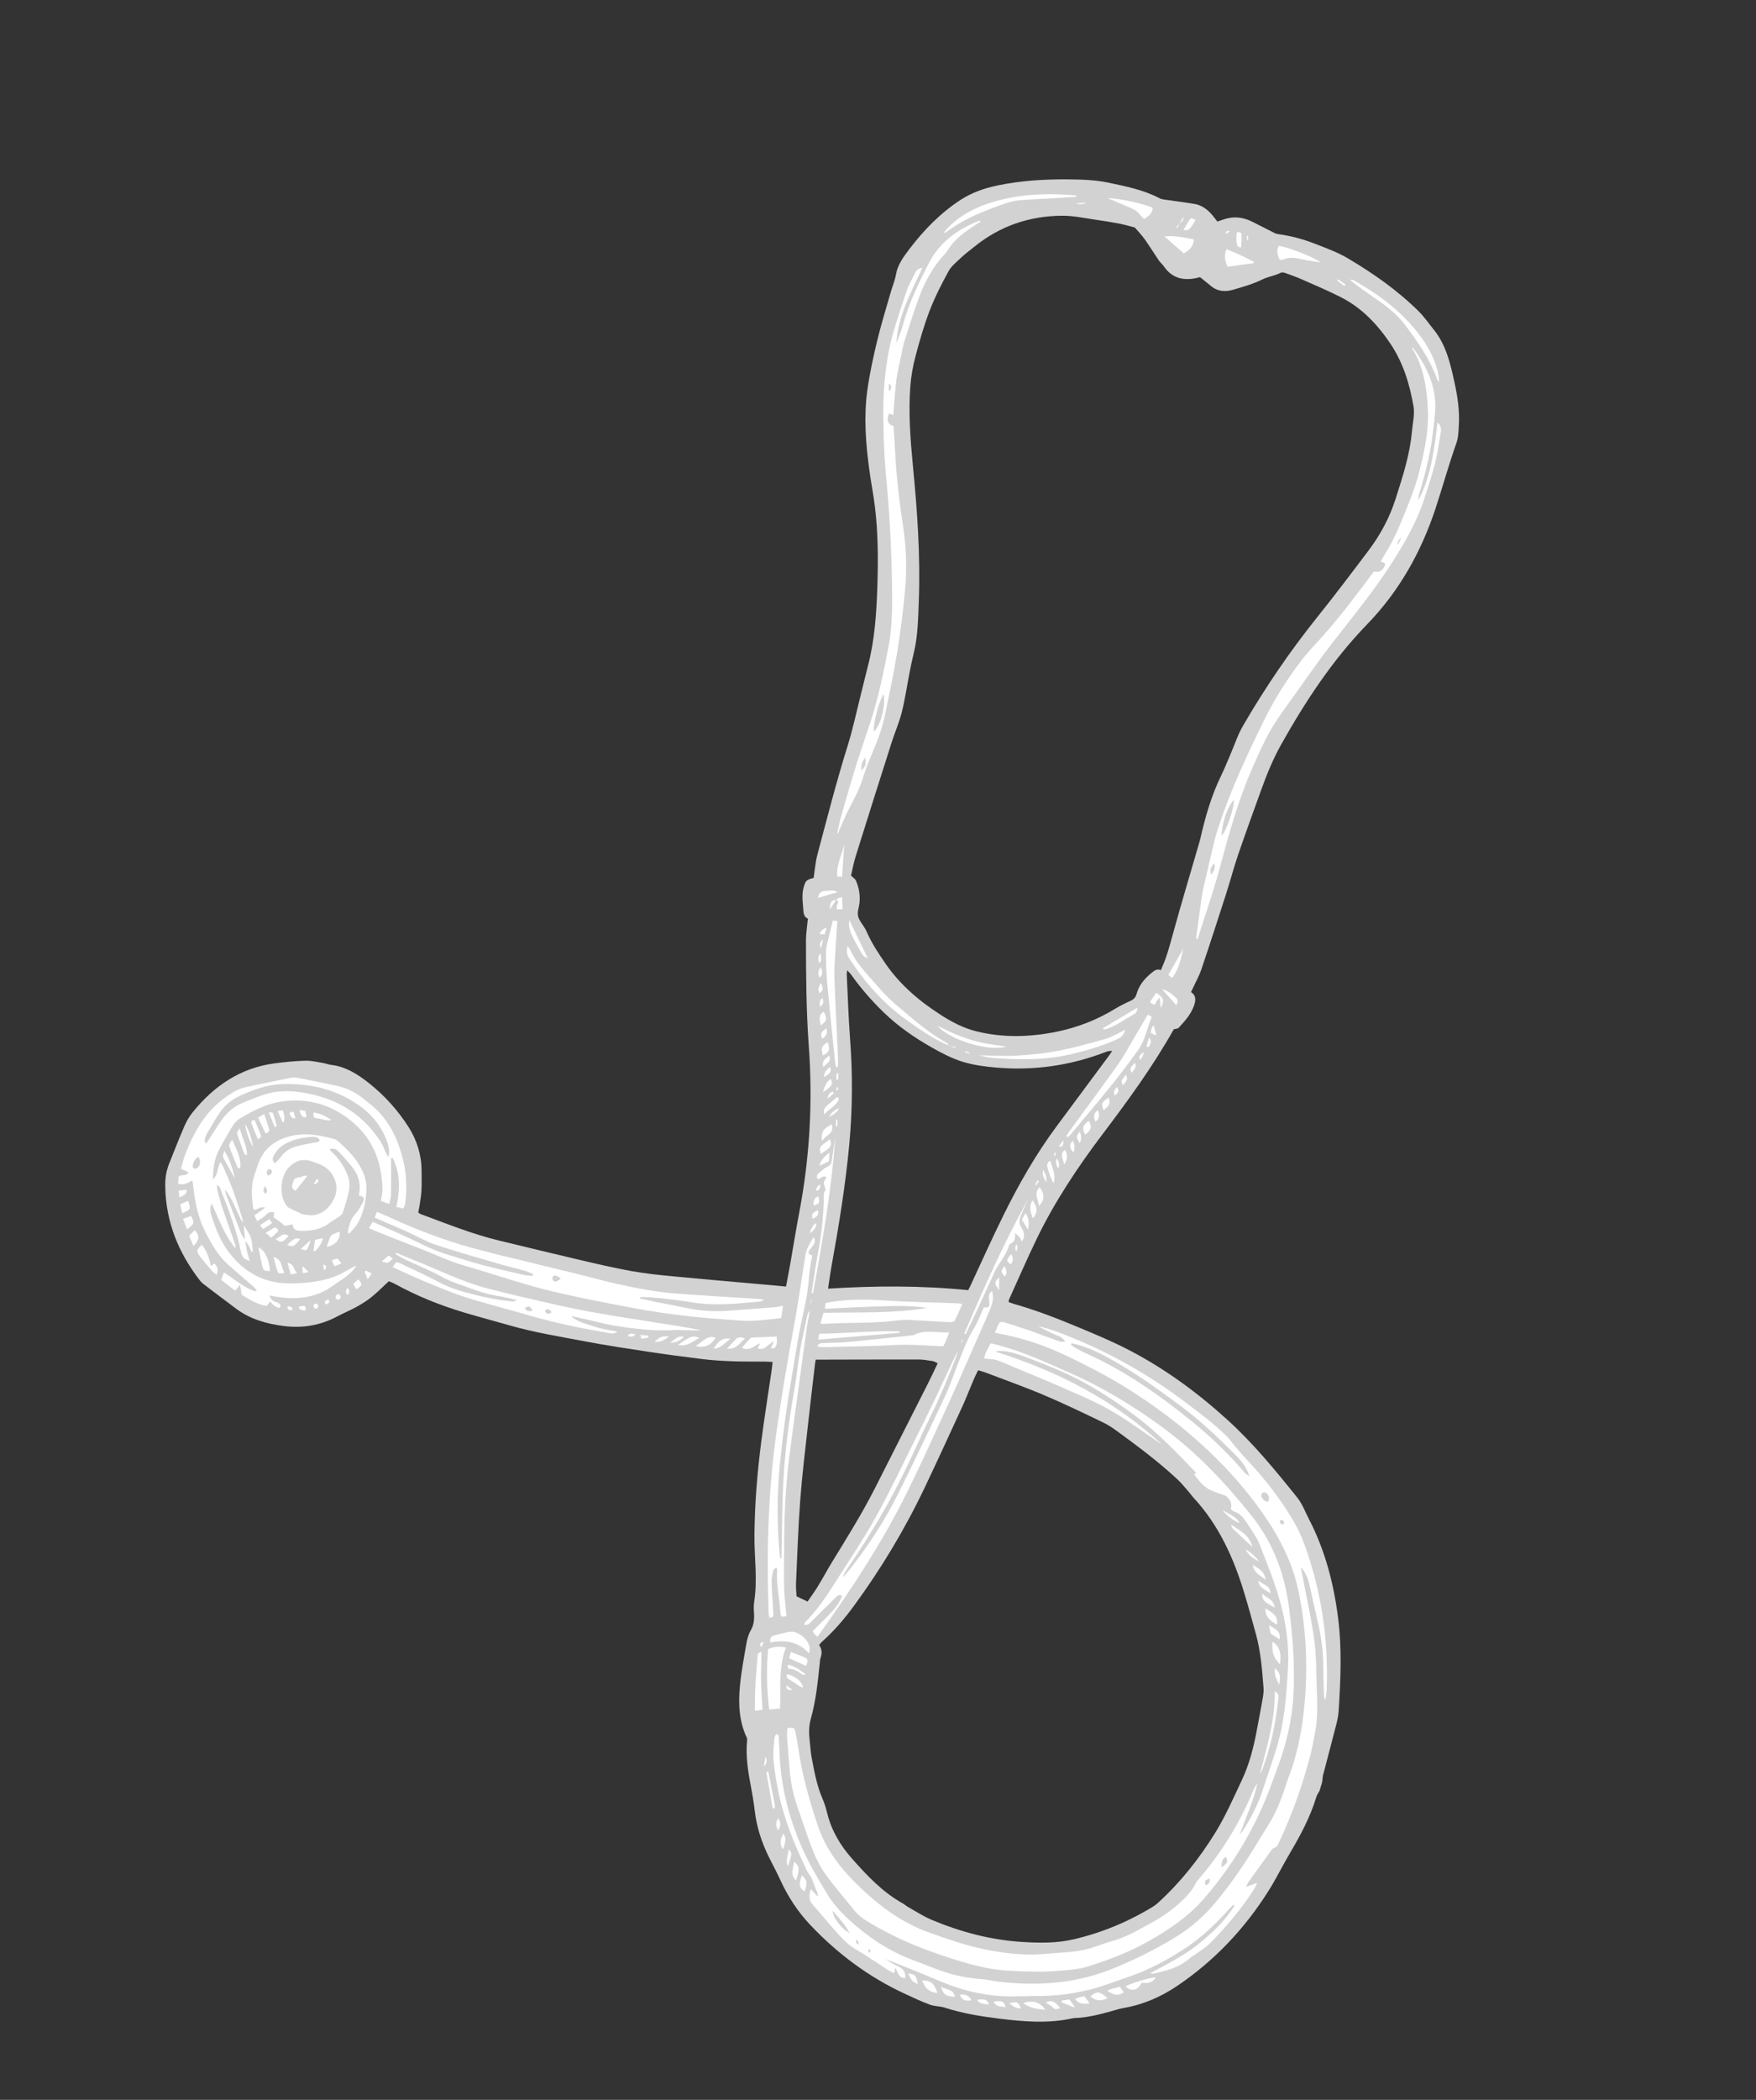 <svg width="123" height="147" viewBox="0 0 123 147" fill="none" xmlns="http://www.w3.org/2000/svg">
<rect x="0" y="0" width="123" height="147" fill="#333333" stroke="none"/>
<g clip-path="url(#clip0_37_1365)">
<path d="M92.694 124.194C92.997 123.019 93.315 121.85 93.614 120.673C93.692 120.366 93.748 120.049 93.77 119.733C93.904 117.571 94.001 115.413 93.726 113.25C93.416 110.834 92.813 108.518 91.689 106.351C91.426 105.847 91.227 105.286 90.875 104.848C89.359 102.955 87.82 101.077 86.02 99.436C83.94 97.539 81.687 95.878 79.193 94.569C77.987 93.937 76.725 93.41 75.469 92.887C74.016 92.281 72.544 91.712 71.026 91.281C70.898 91.243 70.776 91.196 70.651 91.149C70.658 91.075 70.653 91.027 70.669 90.991C71.309 89.582 71.922 88.165 72.593 86.773C73.862 84.143 75.474 81.721 77.233 79.394C79.023 77.028 80.771 74.631 82.217 72.056C82.335 72.019 82.498 72.021 82.571 71.941C82.986 71.48 83.412 71.025 83.626 70.42C83.757 70.049 83.814 69.713 83.425 69.451C83.478 69.338 83.524 69.244 83.569 69.15C83.764 68.723 83.999 68.308 84.149 67.868C84.746 66.099 85.319 64.326 85.891 62.55C86.183 61.64 86.426 60.712 86.735 59.809C87.254 58.29 87.807 56.78 88.351 55.269C88.746 54.167 89.194 53.089 89.767 52.07C91.46 49.064 93.344 46.2 95.761 43.706C98.005 41.391 99.549 38.643 100.555 35.59C101.055 34.068 101.479 32.526 102.016 31.013C102.152 30.624 102.162 30.18 102.186 29.758C102.25 28.72 102.085 27.698 101.863 26.691C101.581 25.402 101.276 24.114 100.411 23.055C100.067 22.631 99.758 22.177 99.372 21.794C97.889 20.324 96.189 19.135 94.399 18.078C93.668 17.645 92.864 17.361 92.074 17.052C91.248 16.73 90.406 16.508 89.531 16.39C89.444 16.379 89.354 16.354 89.276 16.313C88.735 16.043 88.203 15.758 87.66 15.494C87.129 15.241 86.564 15.146 85.98 15.285C85.746 15.339 85.521 15.43 85.27 15.508C85.209 15.429 85.143 15.348 85.08 15.265C84.716 14.782 84.285 14.379 83.666 14.277C82.951 14.155 82.231 14.072 81.514 13.965C81.414 13.95 81.306 13.925 81.219 13.876C80.087 13.288 78.851 13.04 77.622 12.784C76.698 12.591 75.758 12.567 74.819 12.557C73.163 12.543 71.516 12.643 69.892 12.978C68.97 13.169 68.077 13.473 67.283 13.993C65.87 14.915 64.705 16.107 63.691 17.444C63.289 17.975 62.879 18.527 62.762 19.198C62.684 19.651 62.502 20.06 62.381 20.492C62.064 21.617 61.711 22.732 61.439 23.868C61.164 25.015 60.909 26.177 60.75 27.344C60.494 29.221 60.646 31.098 60.901 32.964C61.017 33.819 61.191 34.668 61.291 35.526C61.51 37.365 61.514 39.214 61.454 41.064C61.395 42.914 61.273 44.757 60.81 46.561C60.636 47.236 60.477 47.916 60.305 48.592C60.001 49.796 59.745 51.016 59.375 52.203C58.579 54.754 57.917 57.338 57.232 59.917C57.182 60.107 57.152 60.303 57.122 60.499C57.075 60.825 57.033 61.151 56.992 61.459C56.48 61.593 56.428 61.645 56.295 62.11C56.137 62.666 56.24 63.222 56.277 63.78C56.294 64.041 56.387 64.233 56.588 64.303C56.539 64.848 56.453 65.344 56.454 65.84C56.459 68.296 56.471 70.748 56.65 73.2C56.94 77.135 56.719 81.044 55.977 84.922C55.754 86.081 55.57 87.251 55.365 88.415C55.271 88.948 55.166 89.48 55.058 90.065C54.538 90.018 54.044 89.97 53.552 89.926C51.426 89.737 49.298 89.556 47.172 89.352C46.192 89.257 45.211 89.159 44.243 88.984C43.007 88.761 41.78 88.474 40.555 88.187C38.696 87.754 36.841 87.297 34.983 86.851C33.091 86.398 31.29 85.665 29.468 84.993C29.416 84.972 29.37 84.93 29.295 84.88C29.33 84.7 29.373 84.525 29.397 84.347C29.444 84.004 29.507 83.659 29.523 83.313C29.545 82.86 29.531 82.404 29.529 81.95C29.524 80.842 29.196 79.801 28.613 78.89C27.862 77.714 26.921 76.671 25.816 75.803C25.038 75.192 24.209 74.661 23.187 74.546C23.007 74.526 22.835 74.45 22.656 74.42C22.239 74.353 21.82 74.244 21.402 74.254C20.693 74.273 19.981 74.344 19.277 74.434C16.87 74.741 15.014 75.996 13.516 77.839C13.28 78.129 13.079 78.464 12.929 78.807C12.541 79.696 12.192 80.604 11.83 81.503C11.623 82.02 11.563 82.561 11.575 83.111C11.628 85.549 12.498 87.692 13.977 89.607C14.05 89.703 14.134 89.796 14.227 89.868C15.01 90.463 15.789 91.064 16.58 91.645C17.562 92.366 18.693 92.678 19.881 92.828C21.198 92.994 22.445 92.786 23.622 92.157C24.064 91.921 24.529 91.732 24.965 91.492C25.331 91.288 25.697 91.064 26.023 90.8C26.443 90.461 26.823 90.073 27.233 89.693C27.359 89.746 27.505 89.795 27.638 89.866C29.197 90.727 30.839 91.386 32.545 91.893C33.605 92.206 34.676 92.492 35.74 92.795C37.463 93.291 39.23 93.567 40.987 93.904C42.446 94.183 43.913 94.401 45.382 94.624C46.624 94.813 47.87 94.979 49.12 95.133C50.595 95.319 52.081 95.323 53.565 95.319C53.74 95.32 53.913 95.336 54.118 95.346C54.085 95.607 54.066 95.819 54.035 96.027C53.794 97.675 53.527 99.321 53.317 100.974C53.039 103.125 52.867 105.283 52.845 107.454C52.83 109.019 53.077 110.586 52.824 112.155C52.781 112.42 52.799 112.699 52.816 112.973C52.841 113.386 52.802 113.765 52.581 114.142C52.418 114.425 52.33 114.765 52.275 115.093C52.105 116.077 51.919 117.061 51.826 118.056C51.712 119.284 51.767 120.509 52.315 121.658C52.344 121.721 52.331 121.807 52.326 121.879C52.235 122.918 52.38 123.934 52.578 124.948C52.694 125.557 52.797 126.171 52.87 126.787C53.006 127.931 53.361 129.005 53.87 130.03C54.127 130.547 54.402 131.05 54.642 131.575C55.176 132.744 55.859 133.805 56.746 134.743C58.662 136.771 60.858 138.41 63.392 139.58C63.969 139.849 64.545 140.118 65.14 140.339C65.461 140.457 65.831 140.437 66.161 140.542C67.393 140.94 68.659 141.148 69.941 141.308C71.678 141.524 73.407 141.677 75.138 141.288C75.195 141.276 75.257 141.273 75.32 141.269C76.144 141.24 76.939 141.042 77.729 140.826C78.05 140.74 78.367 140.628 78.697 140.571C80.069 140.336 81.317 139.792 82.458 139.022C85.069 137.26 87.193 135.01 88.868 132.346C89.399 131.502 89.839 130.6 90.347 129.74C91.091 128.482 91.778 127.205 92.202 125.799C92.248 125.647 92.351 125.507 92.429 125.365L92.613 124.754C92.636 124.563 92.643 124.362 92.692 124.177L92.694 124.194ZM60.102 64.115C60.04 63.811 60.184 63.471 60.21 63.142C60.25 62.62 60.164 62.112 59.947 61.634C59.892 61.518 59.755 61.437 59.611 61.299C59.709 60.884 59.788 60.419 59.928 59.973C60.76 57.311 61.601 54.65 62.45 51.99C62.679 51.268 62.991 50.569 63.172 49.837C63.404 48.896 63.544 47.932 63.73 46.983C63.816 46.552 63.906 46.125 64.01 45.697C64.295 44.509 64.311 43.298 64.358 42.084C64.478 38.909 64.25 35.752 63.944 32.598C63.767 30.757 63.627 28.91 63.763 27.061C63.816 26.34 63.946 25.618 64.133 24.917C64.417 23.848 64.723 22.775 65.118 21.747C65.481 20.804 65.949 19.893 66.432 19.003C66.628 18.642 66.977 18.36 67.285 18.069C67.582 17.787 67.912 17.543 68.232 17.285C70.031 15.82 72.109 15.114 74.41 15.102C75.162 15.097 75.915 15.263 76.662 15.369C77.245 15.449 77.829 15.547 78.411 15.657C78.737 15.718 79.057 15.815 79.381 15.898C79.423 15.911 79.48 15.918 79.506 15.945C79.739 16.216 79.986 16.474 80.192 16.763C80.531 17.241 80.838 17.746 81.17 18.232C81.272 18.38 81.422 18.498 81.524 18.646C82.123 19.525 82.96 19.671 83.925 19.436C83.969 19.425 84.01 19.411 84.055 19.4C84.332 19.623 84.579 19.817 84.821 20.019C85.298 20.422 85.848 20.443 86.404 20.276C87.085 20.074 87.78 19.881 88.412 19.566C88.835 19.357 89.3 19.311 89.71 19.093C89.786 19.052 89.919 19.073 90.011 19.106C90.397 19.244 90.783 19.38 91.156 19.544C92.07 19.946 92.992 20.337 93.885 20.787C95.359 21.524 96.458 22.681 97.374 24.032C98.278 25.366 98.739 26.875 99.008 28.436C99.105 28.997 98.953 29.606 98.901 30.193C98.758 31.823 98.251 33.369 97.758 34.915C97.341 36.225 96.697 37.429 95.871 38.523C94.686 40.097 93.499 41.668 92.266 43.206C90.338 45.611 88.607 48.151 87.062 50.815C86.7 51.44 86.476 52.142 86.187 52.809C85.977 53.295 85.782 53.788 85.55 54.265C84.887 55.623 84.459 57.059 84.121 58.525C84.085 58.687 84.043 58.848 83.997 59.01C83.385 61.123 82.749 63.229 82.167 65.346C81.952 66.124 81.753 66.898 81.432 67.637C81.397 67.722 81.361 67.801 81.315 67.914C81.047 67.797 80.862 67.943 80.678 68.091C80.184 68.491 79.786 68.96 79.612 69.584C79.545 69.822 79.415 69.963 79.184 70.065C78.812 70.231 78.443 70.418 78.093 70.629C76.848 71.389 75.507 71.913 74.091 72.209C72.189 72.607 70.269 72.667 68.366 72.191C67.495 71.972 66.692 71.557 65.937 71.073C64.419 70.105 63.063 68.961 62.026 67.46C61.534 66.745 61.058 66.03 60.71 65.232C60.675 65.148 60.631 65.066 60.586 64.989C60.419 64.702 60.166 64.43 60.103 64.121L60.102 64.115ZM58.001 90.21C58.09 89.639 58.156 89.119 58.251 88.603C58.762 85.784 59.223 82.959 59.49 80.104C59.718 77.639 59.729 75.174 59.543 72.707C59.43 71.211 59.384 69.71 59.312 68.211C59.308 68.141 59.327 68.069 59.344 67.925C59.469 68.061 59.553 68.137 59.618 68.23C60.297 69.184 61.063 70.062 61.904 70.877C62.912 71.85 64.059 72.646 65.273 73.332C65.954 73.72 66.665 74.091 67.411 74.323C68.17 74.559 68.98 74.667 69.775 74.735C72.411 74.964 74.972 74.599 77.448 73.645C77.581 73.593 77.721 73.557 77.9 73.577C77.817 73.698 77.74 73.819 77.653 73.937C76.435 75.579 75.214 77.223 73.996 78.865C72.556 80.807 71.361 82.9 70.294 85.061C69.475 86.716 68.721 88.408 67.94 90.082C67.903 90.164 67.858 90.24 67.815 90.318C64.559 89.99 61.313 90.003 58.005 90.212L58.001 90.21ZM57.312 111.013C57.084 111.386 56.825 111.738 56.566 112.119C56.278 111.98 56.06 111.876 55.794 111.747C55.781 111.459 55.741 111.145 55.758 110.83C55.846 108.876 55.91 106.923 56.056 104.974C56.185 103.253 56.399 101.538 56.587 99.822C56.747 98.359 56.921 96.9 57.093 95.438C57.101 95.364 57.121 95.29 57.141 95.183C59.547 95.179 61.948 95.168 64.352 95.172C64.681 95.172 65.013 95.238 65.343 95.286C65.443 95.302 65.535 95.371 65.68 95.439C65.439 95.94 65.212 96.433 64.966 96.916C63.743 99.338 62.518 101.756 61.29 104.175C60.383 105.96 59.322 107.656 58.276 109.36C57.944 109.902 57.646 110.464 57.313 111.008L57.312 111.013ZM86.975 124.641C86.378 125.901 85.824 127.179 85.082 128.367C83.977 130.138 82.693 131.763 81.151 133.171C81.029 133.283 80.897 133.39 80.756 133.477C79.019 134.538 77.16 135.31 75.182 135.766C74.007 136.037 72.805 136.021 71.607 135.945C69.39 135.807 67.272 135.246 65.234 134.385C64.664 134.145 64.141 133.799 63.6 133.494C63.469 133.421 63.355 133.313 63.225 133.242C61.809 132.454 60.719 131.283 59.668 130.099C58.863 129.19 58.237 128.139 57.942 126.93C57.858 126.579 57.747 126.226 57.603 125.894C57.215 124.994 57.045 124.036 56.86 123.087C56.771 122.628 56.755 122.155 56.701 121.687C56.646 121.213 56.674 120.748 56.803 120.289C57.154 119.042 57.28 117.759 57.417 116.477C57.431 116.342 57.43 116.2 57.473 116.074C57.584 115.754 57.587 115.454 57.374 115.163C57.443 115.081 57.492 115.006 57.556 114.947C58.399 114.2 59.128 113.353 59.796 112.443C61.728 109.808 63.404 107.019 64.805 104.065C65.689 102.205 66.549 100.332 67.409 98.46C67.693 97.84 67.934 97.203 68.202 96.575C68.285 96.38 68.383 96.193 68.51 95.926C68.704 95.984 68.864 96.023 69.018 96.079C70.391 96.603 71.777 97.092 73.127 97.665C74.535 98.26 75.913 98.927 77.291 99.59C77.684 99.776 78.044 100.039 78.396 100.296C79.791 101.315 81.172 102.354 82.441 103.53C82.73 103.796 82.976 104.104 83.236 104.4C83.368 104.547 83.477 104.712 83.611 104.857C85.362 106.75 86.396 109.03 87.138 111.461C87.434 112.431 87.702 113.411 87.971 114.391C88.311 115.626 88.406 116.898 88.505 118.168C88.533 118.535 88.439 118.919 88.376 119.291C88.274 119.888 88.151 120.481 88.042 121.078C87.819 122.302 87.512 123.499 86.977 124.634L86.975 124.641Z" fill="#D2D2D2"/>
<path d="M69.685 93.291C69.79 93.057 69.865 92.848 69.974 92.656C70.068 92.489 70.244 92.537 70.385 92.582C70.934 92.752 71.485 92.924 72.027 93.111C72.742 93.364 73.449 93.633 74.164 93.888C74.295 93.937 74.443 93.94 74.605 93.913C74.401 93.544 74.005 93.498 73.689 93.332C73.374 93.163 73.035 93.039 72.732 92.829C73.12 92.945 73.513 93.042 73.894 93.179C77.164 94.367 80.178 96.023 82.959 98.112C84 98.895 85.052 99.664 85.973 100.594C86.171 100.795 86.332 101.039 86.519 101.254C86.824 101.609 87.126 101.969 87.448 102.31C88.586 103.518 89.597 104.821 90.461 106.237C90.819 106.823 91.117 107.431 91.353 108.073C92.554 111.346 93.05 114.728 92.932 118.206C92.925 118.416 92.893 118.626 92.871 118.837C92.868 118.863 92.839 118.886 92.775 118.984C92.756 118.763 92.733 118.607 92.729 118.45C92.711 117.829 92.686 117.209 92.688 116.587C92.687 115.551 92.534 114.536 92.301 113.528C92.1 112.657 91.917 111.781 91.711 110.911C91.608 110.474 91.45 110.058 91.106 109.725C91.162 109.986 91.223 110.246 91.271 110.507C91.543 111.952 91.874 113.389 92.065 114.846C92.213 115.967 92.189 117.113 92.236 118.247C92.276 119.246 92.311 120.248 92.123 121.236C92.005 121.862 91.891 122.492 91.724 123.103C91.181 125.113 90.491 127.07 89.596 128.952C89.511 129.129 89.456 129.32 89.223 129.371C89.147 129.39 89.081 129.485 89.03 129.557C88.505 130.28 87.981 131.004 87.462 131.731C87.394 131.826 87.355 131.941 87.278 132.098C87.551 131.993 87.772 131.91 87.992 131.828C88.009 131.85 88.024 131.874 88.039 131.898C87.984 131.999 87.932 132.105 87.871 132.204C86.984 133.606 85.914 134.863 84.755 136.042C84.484 136.32 84.132 136.523 83.815 136.755C83.655 136.873 83.474 136.962 83.33 137.092C82.6 137.749 81.688 137.964 80.768 138.166C80.729 138.173 80.687 138.158 80.549 138.146C81.73 137.499 82.872 136.944 83.864 136.155C84.862 135.364 85.788 134.505 86.464 133.413C86.437 133.388 86.413 133.361 86.389 133.337C86.229 133.503 86.067 133.667 85.913 133.84C85.043 134.798 84.101 135.677 83.018 136.388C81.795 137.186 80.519 137.881 79.131 138.361C78.086 138.719 77.058 139.13 75.971 139.368C74.902 139.603 73.834 139.735 72.734 139.73C71.875 139.728 71.015 139.788 70.151 139.738C68.712 139.65 67.34 139.31 66.012 138.758C64.687 138.207 63.359 137.655 62.007 137.143C62.287 137.305 62.557 137.504 62.854 137.628C63.234 137.786 63.437 138.028 63.41 138.467C62.94 138.501 62.903 138.089 62.717 137.743C62.683 137.896 62.661 137.992 62.631 138.127C62.478 138.051 62.337 137.999 62.214 137.921C61.439 137.423 60.681 136.892 59.884 136.424C59.308 136.085 58.889 135.595 58.459 135.111C57.945 134.531 57.463 133.929 56.943 133.355C56.645 133.028 56.657 132.69 56.791 132.247C56.963 132.428 57.097 132.574 57.296 132.782C57.291 132.498 57.179 132.337 57.111 132.165C57.019 131.927 56.941 131.682 56.833 131.451C56.759 131.292 56.622 131.163 56.545 131.005C55.668 129.183 54.894 127.321 54.499 125.327C54.355 124.6 54.237 123.864 54.175 123.125C54.135 122.649 54.209 122.161 54.246 121.681C54.253 121.586 54.321 121.491 54.356 121.407C54.575 121.399 54.546 121.554 54.552 121.663C54.578 122.072 54.588 122.483 54.609 122.889C54.725 125.202 55.301 127.415 56.252 129.516C56.731 130.576 57.336 131.581 57.935 132.58C58.478 133.485 59.238 134.213 60.042 134.89C61.279 135.937 62.648 136.757 64.178 137.302C64.635 137.464 65.083 137.653 65.537 137.826C66.517 138.202 67.524 138.45 68.579 138.529C69.136 138.57 69.688 138.707 70.243 138.762C72.727 139.008 75.163 138.858 77.538 137.968C79.022 137.412 80.425 136.717 81.799 135.935C83.002 135.25 84.072 134.43 84.97 133.38C86.065 132.096 87.023 130.715 87.903 129.281C88.196 128.803 88.481 128.318 88.784 127.85C89.331 126.999 89.706 126.077 90.018 125.123C90.09 124.908 90.154 124.691 90.238 124.477C90.901 122.779 91.224 121.002 91.385 119.207C91.615 116.63 91.49 114.065 90.981 111.516C90.569 109.458 89.648 107.654 88.468 105.965C86.536 103.207 84.152 100.892 81.453 98.896C79.952 97.786 78.388 96.785 76.729 95.923C75.626 95.354 74.523 94.785 73.366 94.331C72.263 93.9 71.132 93.56 69.96 93.358C69.891 93.346 69.821 93.325 69.692 93.293L69.685 93.291ZM75.069 94.036C75.049 94.062 75.029 94.087 75.011 94.114C75.084 94.18 75.147 94.262 75.229 94.306C75.52 94.467 75.814 94.627 76.117 94.762C78.82 95.978 81.222 97.662 83.507 99.518C84.847 100.605 86.087 101.812 87.217 103.125C87.273 103.19 87.361 103.231 87.514 103.346C87.303 102.669 86.921 102.237 86.518 101.832C85.34 100.654 84.137 99.5 82.8 98.501C81.1 97.232 79.379 95.995 77.507 94.986C76.733 94.567 75.933 94.216 75.067 94.035L75.069 94.036ZM58.321 133.748C58.304 134.2 58.978 135.082 59.51 135.318C59.201 134.731 58.748 134.251 58.321 133.748ZM88.81 105.138C88.968 104.883 88.875 104.687 88.711 104.527C88.655 104.471 88.499 104.453 88.436 104.491C88.375 104.531 88.335 104.68 88.361 104.756C88.424 104.944 88.551 105.089 88.811 105.136L88.81 105.138ZM59.987 135.777C59.916 135.947 59.969 136.064 60.145 136.127C60.156 135.977 60.103 135.861 59.987 135.777ZM89.93 106.687C89.964 106.526 89.907 106.424 89.752 106.394C89.725 106.386 89.647 106.467 89.649 106.502C89.662 106.667 89.757 106.733 89.93 106.687ZM60.865 136.71C60.927 136.658 60.983 136.629 60.978 136.61C60.97 136.557 60.943 136.502 60.911 136.461C60.905 136.449 60.808 136.486 60.811 136.494C60.819 136.557 60.84 136.617 60.867 136.711L60.865 136.71Z" fill="white"/>
<path d="M69.393 94.034C69.574 94.081 69.718 94.115 69.862 94.153C71.619 94.603 73.252 95.364 74.903 96.091C77.233 97.118 79.391 98.423 81.434 99.923C83.821 101.676 85.828 103.805 87.675 106.117C89.21 108.038 89.991 110.226 90.299 112.607C90.561 114.62 90.71 116.65 90.598 118.684C90.499 120.483 90.074 122.218 89.426 123.898C89.327 124.153 89.237 124.41 89.145 124.667C88.06 127.732 86.444 130.489 84.31 132.937C83.241 134.165 81.908 135.064 80.504 135.864C79.141 136.645 77.677 137.2 76.186 137.666C75.488 137.885 74.725 137.921 73.987 137.979C72.946 138.063 71.905 138.018 70.859 137.973C68.897 137.89 67.088 137.273 65.271 136.635C63.678 136.077 62.161 135.361 60.719 134.484C60.378 134.276 60.078 134.034 59.828 133.722C59.165 132.892 58.464 132.09 57.841 131.233C57.481 130.736 57.19 130.17 56.959 129.6C56.584 128.673 56.29 127.713 55.951 126.771C55.626 125.867 55.396 124.946 55.319 123.985C55.255 123.184 55.184 122.384 55.131 121.582C55.117 121.377 55.145 121.169 55.156 120.972C55.644 120.931 55.65 120.93 55.728 121.31C55.793 121.637 55.861 121.963 55.905 122.294C56.156 124.164 56.67 125.96 57.267 127.754C57.845 129.496 58.905 130.838 60.183 132.066C61.291 133.13 62.485 134.084 63.873 134.768C64.13 134.895 64.387 135.031 64.658 135.129C66.141 135.669 67.623 136.209 69.18 136.505C70.539 136.766 71.903 136.914 73.291 136.775C74.301 136.672 75.323 136.69 76.308 136.406C76.859 136.245 77.391 136.019 77.944 135.869C78.865 135.617 79.671 135.137 80.499 134.691C81.369 134.221 82.186 133.671 82.891 132.97C83.225 132.639 83.54 132.292 83.744 131.858C83.8 131.736 83.895 131.632 83.983 131.527C85.577 129.674 86.84 127.615 87.779 125.359C87.859 125.168 87.961 124.989 88.079 124.817C87.824 126.069 87.262 127.21 86.847 128.416C86.909 128.342 86.981 128.273 87.032 128.191C87.621 127.284 88.118 126.333 88.451 125.301C88.793 124.249 89.174 123.209 89.482 122.149C89.988 120.405 90.111 118.606 90.216 116.801C90.306 115.263 90.103 113.759 89.712 112.301C89.339 110.899 88.786 109.543 88.258 108.19C88.058 107.673 87.726 107.204 87.421 106.734C87.166 106.347 86.909 105.945 86.415 105.801C86.337 105.777 86.279 105.686 86.209 105.626C86.318 105.29 86.188 105.034 85.963 104.805C85.911 104.752 85.849 104.7 85.779 104.679C84.547 104.288 84.35 104.155 83.638 103.213C83.692 103.18 83.745 103.15 83.796 103.119C82.438 101.696 81.083 100.276 79.492 99.091C78.479 98.339 77.441 97.645 76.354 97.014C75.013 96.236 73.582 95.656 72.135 95.11C71.436 94.845 70.752 94.571 69.99 94.57C69.907 94.57 69.821 94.581 69.728 94.623C74.072 95.975 78.022 98.023 81.392 101.117C81.276 101.038 81.16 100.961 81.044 100.885C79.948 100.154 78.891 99.361 77.749 98.712C76.688 98.106 75.546 97.637 74.426 97.141C73.291 96.638 72.136 96.175 70.991 95.697C70.601 95.533 70.217 95.342 69.813 95.215C69.548 95.13 69.254 95.142 68.936 95.102C68.984 94.741 69.194 94.418 69.399 94.031L69.393 94.034ZM85.558 130.715C86 130.441 86.049 130.312 85.861 129.986C85.593 130.14 85.563 130.385 85.558 130.715ZM84.739 131.506C84.377 131.639 84.366 131.657 84.454 131.982C84.668 131.912 84.76 131.769 84.739 131.506Z" fill="white"/>
<path d="M17.171 86.811C17.21 87.062 17.241 87.315 17.295 87.566C17.344 87.783 17.416 87.998 17.492 88.265C17.101 88.176 16.949 87.984 16.882 87.649C16.577 86.092 15.983 84.628 15.411 83.157C15.381 83.079 15.326 83.012 15.201 82.957C15.211 83.099 15.204 83.246 15.241 83.382C15.363 83.836 15.487 84.291 15.637 84.734C15.89 85.482 16.163 86.221 16.424 86.966C16.471 87.1 16.499 87.243 16.498 87.399C15.732 86.489 15.351 85.373 14.823 84.259C14.671 84.616 14.739 84.883 14.822 85.138C15.141 86.142 15.552 87.113 16.233 87.922C17.281 89.168 18.633 89.849 20.281 89.841C21.404 89.835 22.525 89.743 23.582 89.308C23.969 89.149 24.332 88.918 24.704 88.721C24.782 88.681 24.853 88.631 24.952 88.617C24.549 89.284 23.849 89.613 23.253 90.051C22.621 90.512 21.88 90.757 21.096 90.846C20.354 90.93 19.614 90.838 18.876 90.689C18.964 90.994 19.166 91.111 19.404 91.178C19.597 91.236 19.681 91.347 19.626 91.545C19.404 91.573 19.171 91.427 18.925 91.107C18.845 91.212 18.771 91.309 18.684 91.422C18.016 91.321 17.454 90.973 16.927 90.631C16.89 90.408 16.862 90.226 16.817 89.946C16.659 90.13 16.576 90.225 16.469 90.354C16.142 90.102 15.836 89.863 15.495 89.599C15.554 89.438 15.606 89.288 15.681 89.081C16.446 89.539 17.076 90.171 17.919 90.403C17.939 90.377 17.959 90.352 17.981 90.327C17.897 90.233 17.82 90.132 17.728 90.05C17.134 89.532 16.53 89.027 15.945 88.497C15.281 87.898 14.841 87.131 14.436 86.352C13.914 85.345 13.662 84.253 13.546 83.124C13.531 82.978 13.503 82.831 13.474 82.641C13.145 82.811 12.861 82.991 12.477 82.871C12.49 82.691 12.498 82.518 12.509 82.377C12.707 82.156 13.046 82.41 13.188 82.054C13.033 81.983 12.876 81.914 12.67 81.82C12.775 81.471 12.861 81.106 12.995 80.758C13.298 79.978 13.661 79.23 14.127 78.534C14.704 77.674 15.443 76.989 16.333 76.466C16.578 76.323 16.848 76.192 17.123 76.129C18.218 75.882 19.316 75.664 20.415 75.446C20.545 75.419 20.691 75.422 20.822 75.449C21.787 75.64 22.758 75.823 23.717 76.041C24.391 76.196 24.99 76.525 25.523 76.967C25.594 77.025 25.66 77.089 25.732 77.142C27.108 78.141 27.826 79.566 28.224 81.153C28.477 82.167 28.518 83.222 28.38 84.27C28.367 84.371 28.312 84.464 28.261 84.6C28.091 84.563 27.94 84.532 27.763 84.494C28.022 83.295 28.06 82.151 27.504 81.07C27.465 81.071 27.425 81.073 27.388 81.075C27.39 81.287 27.397 81.5 27.396 81.712C27.396 82.361 27.402 83.013 27.387 83.662C27.383 83.854 27.314 84.041 27.263 84.282C27.041 84.203 26.865 84.137 26.677 84.071C26.718 83.79 26.794 83.54 26.789 83.287C26.762 81.531 26.22 79.946 24.916 78.747C23.52 77.466 21.857 76.86 19.908 77.088C18.734 77.225 17.741 77.731 16.768 78.326C16.57 78.447 16.402 78.648 16.279 78.848C15.938 79.404 15.615 79.971 15.316 80.55C14.991 81.175 14.93 81.862 14.917 82.554C15.292 82.249 15.203 81.759 15.434 81.35C15.498 81.437 15.56 81.498 15.59 81.568C15.835 82.14 16.092 82.705 16.307 83.288C16.547 83.941 16.75 84.611 16.963 85.273C16.998 85.386 16.994 85.512 17.008 85.628C16.59 84.853 16.32 84 15.78 83.285C15.766 83.389 15.784 83.475 15.816 83.557C16.175 84.503 16.532 85.451 16.902 86.392C16.962 86.54 17.081 86.666 17.172 86.801L17.171 86.811ZM14.354 79.984C14.392 79.995 14.426 80.011 14.464 80.024C14.677 79.698 14.893 79.377 15.098 79.046C15.533 78.342 16.007 77.675 16.776 77.303C17.198 77.101 17.645 76.955 18.08 76.776C18.942 76.421 19.859 76.319 20.759 76.427C22.99 76.689 24.912 77.576 26.31 79.426C26.558 79.755 26.791 80.082 26.928 80.472C26.983 80.635 27.083 80.782 27.208 81.023C27.295 80.607 27.251 80.313 27.152 80.027C26.81 79.023 26.203 78.18 25.372 77.549C23.73 76.299 21.833 75.83 19.781 75.89C18.704 75.922 17.73 76.292 16.782 76.724C16.233 76.974 15.747 77.364 15.402 77.878C15.088 78.344 14.803 78.828 14.522 79.312C14.402 79.515 14.308 79.74 14.354 79.984ZM13.916 80.99C13.622 81.099 13.555 81.362 13.49 81.618C13.477 81.67 13.532 81.77 13.583 81.795C13.636 81.823 13.732 81.811 13.788 81.779C14.027 81.641 14.081 81.301 13.916 80.99Z" fill="white"/>
<path d="M44.834 90.901C45.212 90.986 45.589 91.07 45.969 91.148C46.71 91.296 47.455 91.433 48.195 91.587C49.092 91.77 49.996 91.825 50.905 91.765C52.039 91.689 53.17 91.598 54.301 91.507C54.463 91.495 54.625 91.446 54.846 91.4C54.803 91.697 54.762 91.971 54.719 92.266C53.767 92.379 52.85 92.513 51.928 92.452C50.432 92.352 48.937 92.234 47.452 92.049C46.102 91.881 44.755 91.651 43.419 91.392C41.666 91.054 39.907 90.709 38.175 90.273C36.602 89.879 35.063 89.356 33.509 88.888C32.914 88.708 32.31 88.55 31.726 88.34C31.101 88.115 30.495 87.832 29.875 87.587C28.946 87.219 28.014 86.86 27.084 86.494C26.683 86.336 26.282 86.166 25.839 85.984C25.949 85.797 26.021 85.672 26.106 85.53C27.284 86.066 28.455 86.555 29.585 87.123C30.215 87.44 30.857 87.685 31.525 87.882C32.267 88.1 33 88.351 33.749 88.545C34.731 88.802 35.72 89.029 36.71 89.254C36.905 89.301 37.115 89.294 37.32 89.311C37.332 89.271 37.341 89.235 37.35 89.194C37.181 89.123 37.018 89.033 36.843 88.982C36.244 88.814 35.638 88.677 35.042 88.502C33.543 88.063 32.036 87.645 30.553 87.154C29.854 86.921 29.208 86.536 28.531 86.232C27.787 85.897 27.037 85.583 26.25 85.239C26.284 85.139 26.332 85.007 26.392 84.837C26.676 84.957 26.928 85.055 27.173 85.165C28.811 85.928 30.49 86.585 32.216 87.113C33.186 87.411 34.175 87.643 35.158 87.905C35.245 87.932 35.338 87.94 35.427 87.962C37.178 88.39 38.932 88.814 40.683 89.244C41.476 89.439 42.262 89.666 43.06 89.846C44.524 90.173 45.999 90.456 47.497 90.566C49.352 90.706 51.211 90.807 53.069 90.928C53.186 90.936 53.302 90.957 53.532 90.989C53.374 91.059 53.319 91.103 53.262 91.108C51.663 91.261 50.058 91.434 48.462 91.17C47.474 91.006 46.486 90.891 45.489 90.813C45.274 90.797 45.056 90.805 44.84 90.8C44.838 90.834 44.835 90.867 44.832 90.9L44.834 90.901ZM39.274 89.495C38.975 89.271 38.8 89.236 38.714 89.385C38.679 89.445 38.693 89.569 38.734 89.626C38.849 89.78 39.025 89.738 39.276 89.496L39.274 89.495Z" fill="white"/>
<path d="M98.93 24.283C99.795 25.438 100.397 26.623 100.519 27.983C100.578 28.623 100.477 29.281 100.411 29.928C100.249 31.52 99.871 33.064 99.404 34.588C99.363 34.725 99.342 34.867 99.361 35.015C100.245 33.321 100.46 31.459 100.693 29.569C100.894 29.776 100.97 29.977 100.928 30.216C100.8 30.932 100.711 31.654 100.538 32.359C100.353 33.126 100.092 33.87 99.861 34.626C99.313 36.429 98.383 38.04 97.363 39.608C96.147 41.48 94.734 43.203 93.364 44.958C92.416 46.176 91.536 47.451 90.637 48.706C90.074 49.496 89.484 50.273 89.002 51.109C88.507 51.973 88.107 52.895 87.704 53.811C86.7 56.097 86.05 58.494 85.401 60.896C84.972 62.49 84.418 64.052 83.921 65.628C83.905 65.68 83.872 65.726 83.789 65.764C83.799 65.635 83.802 65.504 83.82 65.378C83.939 64.508 84.056 63.64 84.179 62.771C84.206 62.577 84.242 62.385 84.285 62.193C84.55 61.057 84.81 59.919 85.086 58.784C85.172 58.434 85.285 58.09 85.4 57.743C86.243 55.205 87.378 52.795 88.555 50.396C89.275 48.931 90.141 47.573 91.125 46.28C91.565 45.702 92.069 45.173 92.556 44.634C93.879 43.17 95.052 41.587 96.233 40.012C96.37 40.012 96.538 40.06 96.641 40.001C96.831 39.89 97.007 39.728 97.018 39.433C96.924 39.395 96.822 39.355 96.707 39.308C96.974 38.851 97.243 38.417 97.483 37.964C97.696 37.565 97.889 37.152 98.062 36.733C98.566 35.513 99.09 34.301 99.413 33.019C99.773 31.591 100.086 30.157 100.015 28.666C99.945 27.185 99.736 25.74 98.948 24.44C98.942 24.428 98.942 24.412 98.925 24.282L98.93 24.283ZM85.558 58.504C85.901 58.236 86.49 56.436 86.422 55.974C85.838 56.752 85.636 57.607 85.558 58.504ZM84.839 61.232C85.007 61.012 85.161 60.787 85.046 60.447C84.804 60.689 84.729 60.932 84.839 61.232ZM98.166 37.672C97.964 37.76 97.871 37.915 97.887 38.138C98.001 37.945 98.085 37.806 98.166 37.672Z" fill="white"/>
<path d="M58.645 58.317C58.735 57.919 58.81 57.517 58.922 57.123C59.254 55.956 59.591 54.791 59.952 53.632C60.268 52.619 60.62 51.619 60.951 50.61C61.52 48.877 61.888 47.099 62.23 45.309C62.497 43.93 62.504 42.545 62.486 41.148C62.452 38.54 62.318 35.941 62.066 33.345C61.979 32.442 61.927 31.53 61.9 30.621C61.853 28.939 61.841 27.256 62.088 25.587C62.191 24.898 62.313 24.207 62.5 23.538C62.799 22.476 63.142 21.419 63.503 20.376C63.654 19.933 63.894 19.525 64.1 19.101C64.19 18.916 64.33 18.789 64.616 18.741C63.817 20.468 62.894 22.111 62.784 24.032C62.935 23.618 63.12 23.217 63.233 22.793C63.647 21.242 64.344 19.812 65.076 18.399C65.831 16.937 67.084 16.045 68.582 15.459C68.602 15.45 68.633 15.475 68.71 15.498C68.547 15.6 68.415 15.687 68.282 15.774C67.557 16.251 66.855 16.748 66.39 17.513C66.244 17.755 66.013 17.947 65.835 18.171C65.218 18.947 64.748 19.819 64.403 20.743C64.01 21.794 63.68 22.866 63.338 23.935C63.235 24.251 63.191 24.584 63.124 24.911C63.008 25.474 62.859 26.034 62.788 26.601C62.685 27.41 62.642 28.227 62.569 29.06C62.48 29.023 62.381 28.979 62.279 28.936C62.072 29.404 62.183 29.715 62.587 29.827C62.627 30.44 62.675 31.057 62.705 31.677C62.79 33.404 62.995 35.122 63.256 36.829C63.486 38.319 63.531 39.82 63.395 41.317C63.263 42.791 63.07 44.266 62.833 45.731C62.599 47.179 62.283 48.617 61.987 50.058C61.804 50.95 61.484 51.801 61.13 52.642C60.895 53.201 60.658 53.762 60.483 54.342C60.254 55.103 59.906 55.801 59.531 56.496C59.209 57.093 58.965 57.732 58.687 58.354C58.674 58.342 58.659 58.335 58.645 58.324L58.645 58.317ZM61.896 48.588C61.539 49.139 61.123 50.794 61.22 51.202C61.681 50.789 62.057 49.381 61.896 48.588ZM60.34 53.927C60.634 53.672 60.692 53.423 60.598 53.031C60.394 53.326 60.295 53.555 60.34 53.927ZM62.256 27.32C62.292 27.323 62.33 27.325 62.366 27.329C62.428 27.164 62.489 27.002 62.262 26.848C62.258 27.006 62.258 27.162 62.256 27.32Z" fill="white"/>
<path d="M24.356 86.289C24.438 85.781 24.574 85.305 24.947 84.904C25.149 84.687 25.291 84.408 25.431 84.14C25.563 83.887 25.48 83.766 25.162 83.695C25.156 83.666 25.141 83.635 25.145 83.607C25.315 82.816 25.069 82.143 24.549 81.549C24.272 81.231 24.003 80.909 23.709 80.605C23.561 80.453 23.365 80.367 23.087 80.447C23.155 80.536 23.195 80.609 23.252 80.66C23.733 81.076 24.058 81.606 24.311 82.178C24.476 82.56 24.521 82.979 24.437 83.386C24.332 83.889 24.178 84.382 24.021 84.872C23.987 84.986 23.862 85.085 23.757 85.163C23.539 85.322 23.292 85.451 23.077 85.613C22.479 86.077 21.786 86.188 21.06 86.164C20.789 86.156 20.514 86.105 20.507 85.709C20.379 85.734 20.281 85.754 20.179 85.774C20.092 85.789 19.962 85.84 19.926 85.805C19.709 85.579 19.447 85.417 19.196 85.238C19.148 85.204 19.201 85.025 19.211 84.881C18.997 84.822 18.816 84.838 18.636 85.038C18.489 85.201 18.277 85.306 18.021 85.492C17.939 85.333 17.883 85.221 17.814 85.09C18.083 84.895 18.298 84.743 18.573 84.543C18.23 84.432 18.057 84.675 17.812 84.701C17.787 84.662 17.735 84.617 17.731 84.567C17.633 83.798 17.565 83.028 17.812 82.272C17.898 82.012 17.992 81.757 18.08 81.496C18.437 80.461 19.187 79.859 20.215 79.568C21.305 79.263 22.377 79.449 23.44 79.747C23.509 79.768 23.58 79.807 23.637 79.856C24.375 80.493 25.053 81.181 25.445 82.1C25.654 82.591 25.698 83.1 25.647 83.617C25.578 84.348 25.404 85.055 25.022 85.689C24.872 85.937 24.645 86.139 24.453 86.362C24.419 86.34 24.387 86.315 24.353 86.29L24.356 86.289ZM21.205 85.014C21.442 85.029 21.749 85.11 22.034 85.056C22.712 84.931 23.152 84.441 23.421 83.858C23.806 83.025 23.39 82.001 22.566 81.584C22.324 81.462 22.065 81.376 21.808 81.289C21.194 81.082 20.678 81.269 20.242 81.713C19.683 82.279 19.492 83.56 20.048 84.372C20.097 84.443 20.165 84.517 20.241 84.557C20.535 84.707 20.837 84.842 21.205 85.014ZM22.395 79.826C22.274 79.572 22.029 79.574 21.816 79.587C21.145 79.634 20.495 79.773 19.905 80.117C19.596 80.3 19.362 80.557 19.195 80.868C19.105 81.036 19.024 81.226 19.251 81.436C19.381 81.305 19.526 81.197 19.622 81.055C19.909 80.629 20.308 80.368 20.791 80.24C21.183 80.136 21.59 80.069 21.992 79.99C22.132 79.963 22.3 80.004 22.398 79.824L22.395 79.826ZM18.797 82.301C18.964 82.217 19.095 82.124 19.016 81.924C18.998 81.878 18.875 81.823 18.837 81.844C18.681 81.926 18.649 82.065 18.719 82.228C18.725 82.24 18.74 82.249 18.799 82.303L18.797 82.301ZM18.562 83.033C18.407 83.287 18.423 83.428 18.617 83.579C18.756 83.401 18.705 83.262 18.562 83.033Z" fill="white"/>
<path d="M68.919 91.532C69.268 91.549 69.32 91.504 69.296 91.172C69.278 90.932 69.199 90.691 69.371 90.477C69.398 90.444 69.433 90.42 69.486 90.373C69.621 90.806 69.529 91.211 69.38 91.583C69.049 92.397 68.685 93.198 68.328 94.001C67.674 95.483 67.03 96.971 66.356 98.446C65.434 100.458 64.521 102.473 63.542 104.456C61.815 107.956 59.669 111.204 57.409 114.382C57.367 114.443 57.315 114.5 57.249 114.581C57.175 114.512 57.108 114.458 57.054 114.393C57.008 114.335 56.975 114.268 56.923 114.187C57.312 113.799 57.705 113.424 58.075 113.033C58.441 112.643 58.817 112.248 58.983 111.705C58.736 111.579 58.626 111.741 58.515 111.847C58.018 112.332 57.528 112.829 57.033 113.322C56.904 113.449 56.781 113.583 56.635 113.695C56.569 113.743 56.466 113.737 56.34 113.767C56.362 113.659 56.357 113.604 56.382 113.577C57.26 112.706 57.934 111.679 58.591 110.642C59.516 109.185 60.486 107.751 61.324 106.243C62.294 104.497 63.147 102.683 64.041 100.897C64.566 99.854 65.081 98.811 65.582 97.756C66.088 96.687 66.57 95.612 67.105 94.545C67.058 94.699 67.02 94.857 66.966 95.006C66.422 96.436 65.828 97.847 65.146 99.219C64.616 100.289 64.138 101.388 63.624 102.468C62.408 105.037 60.961 107.469 59.355 109.807C59.228 109.994 59.109 110.185 59.038 110.415C59.123 110.326 59.211 110.245 59.288 110.151C60.713 108.388 61.955 106.507 62.958 104.475C64.061 102.249 65.135 100.009 66.189 97.758C66.568 96.949 66.848 96.094 67.176 95.265C67.478 94.506 67.757 93.741 68.194 93.037C68.479 92.579 68.668 92.057 68.914 91.531L68.919 91.532Z" fill="white"/>
<path d="M54.736 109.108C54.737 108.935 54.739 108.76 54.745 108.586C54.79 106.785 54.78 104.98 54.9 103.18C55.032 101.186 55.301 99.202 55.65 97.229C55.807 96.334 55.893 95.427 56.045 94.533C56.183 93.727 56.368 92.929 56.536 92.127C56.563 91.999 56.612 91.874 56.721 91.765C56.639 92.239 56.543 92.71 56.478 93.186C56.273 94.643 56.078 96.099 55.881 97.555C55.679 99.042 55.469 100.525 55.283 102.014C55.019 104.122 54.92 106.239 54.926 108.365C54.929 108.834 54.916 109.304 54.917 109.773C54.919 110.333 54.911 110.894 54.94 111.452C54.97 112.011 55.036 112.568 55.089 113.128C54.73 113.218 54.681 113.203 54.658 112.832C54.597 111.852 54.367 110.882 54.439 109.892C54.441 109.852 54.41 109.808 54.376 109.72C54.29 109.804 54.183 109.857 54.165 109.934C54.107 110.183 54.04 110.439 54.047 110.69C54.067 111.433 54.12 112.172 54.164 112.916C54.175 113.092 54.191 113.263 53.893 113.241C53.876 113.153 53.843 113.058 53.841 112.96C53.691 108.817 53.791 104.689 54.345 100.576C54.688 98.038 55.122 95.514 55.583 92.997C55.891 91.312 56.145 89.619 56.407 87.925C56.481 87.445 56.708 87.054 56.984 86.617C57.15 86.87 57.072 87.03 56.949 87.188C56.857 87.306 56.754 87.422 56.683 87.552C56.589 87.724 56.648 87.844 56.892 87.871C56.832 88.222 56.764 88.561 56.72 88.901C56.644 89.501 56.618 90.108 56.514 90.704C56.356 91.599 56.134 92.482 55.969 93.375C55.77 94.448 55.606 95.526 55.422 96.599C55.077 98.617 54.806 100.642 54.612 102.678C54.421 104.706 54.419 106.734 54.609 108.76C54.621 108.876 54.652 108.992 54.672 109.111C54.695 109.108 54.716 109.109 54.739 109.107L54.736 109.108Z" fill="white"/>
<path d="M43.252 93.217C42.956 93.448 42.656 93.316 42.375 93.268C40.553 92.953 38.743 92.583 36.966 92.057C35.526 91.632 34.064 91.275 32.636 90.822C31.655 90.511 30.704 90.103 29.753 89.711C28.999 89.4 28.263 89.047 27.515 88.711C27.731 88.327 27.749 88.306 28.072 88.459C28.962 88.876 29.857 89.29 30.728 89.748C31.311 90.056 31.917 90.283 32.546 90.455C33.629 90.75 34.721 90.999 35.843 91.1C35.955 91.11 36.071 91.098 36.197 91.01C35.882 90.939 35.568 90.861 35.253 90.79C35.106 90.758 34.955 90.74 34.804 90.714C33.766 90.54 32.8 90.122 31.814 89.781C31.259 89.589 30.755 89.261 30.22 89.009C29.658 88.745 29.087 88.501 28.524 88.237C28.245 88.104 27.98 87.946 27.706 87.8C27.721 87.767 27.736 87.733 27.753 87.701C28.178 87.878 28.601 88.064 29.032 88.231C30.725 88.891 32.351 89.733 34.121 90.188C35.455 90.532 36.799 90.852 38.143 91.157C39.265 91.412 40.392 91.659 41.524 91.864C43 92.128 44.482 92.353 45.964 92.587C47.022 92.755 48.083 92.906 49.139 93.135C48.69 93.128 48.237 93.124 47.785 93.117C47.649 93.115 47.511 93.093 47.377 93.101C45.885 93.201 44.414 93.033 42.946 92.783C42.382 92.686 41.826 92.538 41.265 92.408C40.869 92.318 40.475 92.231 40.025 92.129C40.191 92.334 40.521 92.514 41.015 92.67C41.389 92.787 41.762 92.919 42.147 93.011C42.511 93.101 42.884 93.15 43.252 93.217ZM37.317 91.733C37.087 91.412 37.078 91.409 36.768 91.562C36.873 91.814 37.051 91.831 37.317 91.733ZM38.623 91.863C38.532 91.665 38.404 91.604 38.227 91.697C38.198 91.713 38.175 91.818 38.197 91.844C38.313 91.977 38.449 92.035 38.623 91.863Z" fill="white"/>
<path d="M57.46 92.643L57.683 91.904C60.103 91.853 62.54 91.958 64.949 91.563C63.766 91.375 62.579 91.422 61.394 91.46C60.203 91.497 59.011 91.563 57.782 91.617C57.794 91.493 57.809 91.371 57.825 91.229C57.932 91.2 58.016 91.172 58.103 91.157C59.364 90.959 60.628 90.946 61.903 91.033C63.609 91.15 65.322 91.17 67.031 91.236C67.132 91.24 67.233 91.261 67.404 91.285C67.216 91.705 67.064 92.096 66.865 92.466C66.826 92.539 66.628 92.563 66.507 92.56C65.571 92.513 64.634 92.447 63.697 92.404C63.396 92.389 63.091 92.405 62.791 92.444C61.09 92.663 59.374 92.563 57.669 92.679C57.627 92.681 57.583 92.663 57.462 92.643L57.46 92.643Z" fill="white"/>
<path d="M57.244 94.243C57.361 93.992 57.563 94.034 57.729 94.025C58.286 93.99 58.848 93.999 59.403 93.946C60.864 93.808 62.319 93.646 63.779 93.493C63.868 93.481 63.966 93.479 64.046 93.442C64.816 93.059 65.616 93.32 66.484 93.274C66.403 93.493 66.348 93.66 66.282 93.816C66.217 93.967 66.138 94.114 66.073 94.251C65.201 94.21 64.343 94.147 63.486 94.14C62.763 94.134 62.038 94.197 61.313 94.22C60.333 94.249 59.352 94.27 58.371 94.294C58.1 94.303 57.827 94.308 57.555 94.305C57.458 94.302 57.362 94.271 57.243 94.245L57.244 94.243Z" fill="white"/>
<path d="M74.695 79.527C74.78 79.397 74.858 79.262 74.95 79.135C76.065 77.606 77.195 76.087 78.292 74.545C78.701 73.967 79.037 73.336 79.4 72.723C79.732 72.166 80.058 71.605 80.395 71.028C80.5 71.086 80.573 71.126 80.675 71.183C80.344 71.96 80.222 72.807 79.726 73.498C79.153 74.299 78.565 75.088 77.948 75.855C76.988 77.047 75.998 78.216 75.019 79.391C74.955 79.467 74.879 79.532 74.808 79.603C74.77 79.577 74.731 79.553 74.693 79.525L74.695 79.527Z" fill="white"/>
<path d="M58.339 64.441C58.445 64.453 58.529 64.464 58.655 64.477C58.605 65.219 58.548 65.942 58.509 66.662C58.478 67.251 58.426 67.844 58.447 68.429C58.517 70.335 58.617 72.24 58.703 74.148C58.71 74.334 58.694 74.519 58.688 74.708C58.658 74.709 58.625 74.713 58.595 74.717C58.568 74.652 58.52 74.594 58.513 74.528C58.315 72.586 58.11 70.642 57.932 68.696C57.869 67.991 57.846 67.273 57.864 66.566C57.873 66.197 58.006 65.827 58.09 65.46C58.164 65.135 58.248 64.816 58.339 64.441Z" fill="white"/>
<path d="M55.049 115.336C54.52 116.741 54.707 118.16 54.637 119.609C54.394 119.628 54.163 119.649 53.88 119.674C53.705 118.244 53.675 116.848 53.806 115.442C54.199 115.272 54.575 115.237 55.048 115.338L55.049 115.336Z" fill="white"/>
<path d="M68.544 73.876C69.4 73.89 70.246 73.95 71.085 73.905C72.066 73.849 73.052 73.761 74.015 73.58C75.173 73.36 76.316 73.05 77.449 72.725C77.907 72.592 78.323 72.322 78.839 72.075C78.718 72.38 78.6 72.584 78.338 72.708C77.318 73.191 76.243 73.502 75.154 73.769C73.308 74.224 71.434 74.196 69.558 74.06C69.214 74.034 68.877 73.937 68.544 73.876Z" fill="white"/>
<path d="M66.476 73.196C65.391 72.747 64.437 72.071 63.49 71.397C61.857 70.231 60.554 68.745 59.467 67.064C59.305 66.815 59.277 66.567 59.371 66.232C59.45 66.341 59.516 66.407 59.552 66.489C59.825 67.106 60.233 67.624 60.674 68.131C61.37 68.93 62.05 69.745 62.867 70.426C63.984 71.354 65.058 72.337 66.352 73.025C66.404 73.053 66.427 73.14 66.463 73.2L66.471 73.197L66.476 73.196Z" fill="white"/>
<path d="M75.388 13.778C74.952 13.808 74.517 13.841 74.083 13.863C73.194 13.913 72.3 13.946 71.411 14.02C71.069 14.046 70.722 14.136 70.394 14.25C68.946 14.754 67.52 15.305 66.283 16.25C66.254 16.273 66.207 16.274 66.095 16.306C66.413 15.889 66.743 15.591 67.105 15.322C67.96 14.686 68.926 14.293 69.944 14.029C71.734 13.565 73.557 13.512 75.388 13.683C75.388 13.713 75.386 13.744 75.385 13.773L75.388 13.778Z" fill="white"/>
<path d="M100.806 26.731C100.721 26.633 100.683 26.606 100.671 26.571C100.17 25.15 99.315 23.935 98.419 22.747C97.941 22.112 97.338 21.603 96.691 21.147C96.148 20.763 95.601 20.381 95.062 19.991C94.907 19.881 94.766 19.751 94.555 19.577C94.695 19.588 94.748 19.577 94.782 19.599C96.459 20.54 97.992 21.659 99.211 23.164C99.807 23.901 100.293 24.701 100.592 25.605C100.704 25.944 100.782 26.292 100.809 26.73L100.806 26.731Z" fill="white"/>
<path d="M58.512 79.599C58.248 83.277 57.614 86.91 56.946 90.532C56.914 90.527 56.879 90.522 56.846 90.517C56.994 89.597 57.114 88.671 57.291 87.755C57.523 86.548 57.659 85.334 57.704 84.107C57.714 83.841 57.635 83.561 57.818 83.316C57.842 83.287 57.806 83.21 57.791 83.157C57.664 82.76 57.661 82.761 57.899 82.418C57.65 82.24 57.494 82.498 57.294 82.56C57.149 82.379 57.218 82.239 57.356 82.122C57.54 81.965 57.717 81.784 57.931 81.688C58.146 81.591 58.23 81.458 58.261 81.248C58.328 80.799 58.395 80.35 58.465 79.903C58.481 79.8 58.499 79.698 58.515 79.598L58.512 79.599Z" fill="white"/>
<path d="M67.547 93.345C68.926 90.148 70.324 86.963 72.036 83.924C71.922 84.165 71.805 84.406 71.695 84.651C71.631 84.788 71.578 84.931 71.515 85.068C71.386 85.352 71.349 85.602 71.534 85.914C71.689 86.176 71.867 86.51 71.571 86.907C71.502 86.779 71.465 86.677 71.398 86.598C71.329 86.511 71.237 86.445 71.091 86.313C71.136 86.698 71.075 86.957 70.758 87.084C70.733 87.096 70.697 87.117 70.69 87.139C70.503 87.874 69.95 88.413 69.647 89.086C69.186 90.104 68.718 91.123 68.246 92.138C68.05 92.559 67.844 92.976 67.639 93.397C67.609 93.381 67.577 93.367 67.546 93.35L67.547 93.345Z" fill="white"/>
<path d="M53.955 114.979C53.921 114.717 53.979 114.559 54.194 114.502C54.587 114.403 54.977 114.269 55.377 114.229C55.914 114.175 56.627 114.781 56.713 115.313C56.732 115.421 56.693 115.541 56.67 115.749C55.896 114.883 54.969 114.797 53.956 114.977L53.955 114.979Z" fill="white"/>
<path d="M53.341 115.639C53.328 116.328 53.299 117.001 53.31 117.668C53.32 118.33 53.373 118.991 53.408 119.692C53.244 119.716 53.089 119.738 52.877 119.767C52.883 119.205 52.874 118.694 52.9 118.187C52.937 117.463 52.999 116.742 53.058 116.02C53.069 115.869 53.057 115.68 53.339 115.638L53.341 115.639Z" fill="white"/>
<path d="M77.612 13.885C78.17 13.831 80.246 14.284 80.754 14.557C80.663 14.949 80.607 15.022 80.139 15.333C80.046 15.237 79.938 15.143 79.85 15.029C79.689 14.819 79.487 14.678 79.245 14.575C78.717 14.357 78.192 14.131 77.612 13.885Z" fill="white"/>
<path d="M63.006 93.302C61.133 93.457 59.258 93.617 57.325 93.779C57.338 93.653 57.353 93.524 57.371 93.368C59.28 93.343 61.137 93.144 63.002 93.203C63.002 93.235 63.005 93.267 63.007 93.3L63.006 93.302Z" fill="white"/>
<path d="M92.489 18.371C92.027 18.293 91.564 18.239 91.115 18.133C90.691 18.034 90.284 17.992 89.874 18.169C89.812 18.196 89.73 18.186 89.642 18.191C89.478 17.863 89.387 17.548 89.573 17.206C90.291 17.313 92.169 18.064 92.489 18.371Z" fill="white"/>
<path d="M54.211 93.912C53.771 94.067 53.594 94.58 53.077 94.393C53.135 94.273 53.19 94.156 53.244 94.04C52.827 94.2 52.513 94.621 51.965 94.346C52.162 94.122 52.344 93.908 52.539 93.706C52.586 93.656 52.673 93.634 52.743 93.63C53.297 93.605 53.855 93.587 54.408 93.566C54.458 94.211 54.359 94.418 53.987 94.394C54.054 94.253 54.112 94.126 54.213 93.912L54.211 93.912Z" fill="white"/>
<path d="M81.558 16.547C82.28 16.479 82.955 16.627 83.632 16.762C83.55 17.262 83.427 17.428 82.924 17.743C82.474 17.348 82.016 16.947 81.558 16.547Z" fill="white"/>
<path d="M85.909 17.447C86.602 17.714 87.222 18.006 87.826 18.33C87.821 18.36 87.817 18.39 87.81 18.422C87.209 18.505 86.611 18.586 85.987 18.671C85.805 18.287 85.716 17.908 85.909 17.447Z" fill="white"/>
<path d="M70.477 73.263C69.322 73.644 66.517 72.816 65.67 71.813C66.225 72.071 66.704 72.327 67.208 72.519C67.729 72.717 68.266 72.879 68.808 73.001C69.348 73.122 69.901 73.174 70.475 73.262L70.477 73.263Z" fill="white"/>
<path d="M14.141 87.135C14.448 87.519 14.658 88.018 14.769 88.633C14.855 88.564 14.933 88.501 15.009 88.444C15.252 88.664 15.306 88.931 15.172 89.248C15.065 89.157 14.956 89.087 14.874 88.994C14.578 88.651 14.278 88.309 14.003 87.95C13.733 87.598 13.763 87.482 14.142 87.133L14.141 87.135Z" fill="white"/>
<path d="M88.264 124.131C88.749 122.255 89.317 120.412 89.288 118.411C89.49 118.511 89.576 118.63 89.556 118.809C89.354 120.621 89.019 122.405 88.322 124.102C88.319 124.111 88.301 124.113 88.264 124.131Z" fill="white"/>
<path d="M16.669 81.788C16.461 81.279 16.234 80.776 16.062 80.255C16.019 80.13 16.151 79.942 16.264 79.786C16.537 80.427 16.903 81.028 16.832 81.74C16.778 81.758 16.725 81.773 16.671 81.789L16.669 81.788Z" fill="white"/>
<path d="M18.912 88.981C18.491 88.967 18.444 88.945 18.368 88.614C18.27 88.197 18.196 87.776 18.1 87.318C18.559 87.52 18.871 88.202 18.91 88.978L18.912 88.981Z" fill="white"/>
<path d="M79.972 138.797C79.692 139.353 79.264 139.443 78.834 139.062C79.143 138.857 80.599 138.417 80.963 138.417C80.773 138.753 80.457 138.878 79.969 138.797L79.972 138.797Z" fill="white"/>
<path d="M59.495 64.421C59.949 65.353 60.354 66.194 60.785 67.088C60.482 67.009 60.386 66.784 60.274 66.589C59.547 65.34 59.398 64.951 59.495 64.421Z" fill="white"/>
<path d="M79.668 70.543C79.665 70.828 79.533 70.949 79.37 71.036C78.693 71.394 78.087 71.907 77.32 72.076C77.301 72.043 77.284 72.009 77.265 71.977C78.048 71.507 78.834 71.039 79.668 70.543Z" fill="white"/>
<path d="M55.271 116.079L55.401 115.649C55.702 115.767 55.982 115.869 56.256 115.978C56.609 116.121 56.629 116.186 56.461 116.621C56.072 116.443 55.686 116.268 55.273 116.08L55.271 116.079Z" fill="white"/>
<path d="M58.984 61.378C58.873 61.374 58.772 61.37 58.646 61.367C58.569 60.535 58.987 59.831 59.139 59.076C59.088 59.827 59.036 60.581 58.983 61.38L58.984 61.378Z" fill="white"/>
<path d="M82.106 68.455C81.978 68.361 81.896 68.302 81.83 68.255C82.191 67.622 82.539 67.011 82.888 66.403C82.714 67.103 82.6 67.823 82.106 68.455Z" fill="white"/>
<path d="M89.652 116.516C89.17 115.953 89.103 115.753 89.128 114.932C89.612 115.23 89.777 115.704 89.652 116.516Z" fill="white"/>
<path d="M22.886 87.291C23.19 86.323 23.149 86.477 23.784 86.216C23.874 86.737 23.516 87.161 22.886 87.291Z" fill="white"/>
<path d="M65.654 139.517C65.061 139.468 64.763 139.136 64.593 138.638C65.17 138.619 65.485 138.873 65.654 139.517Z" fill="white"/>
<path d="M48.721 94.222C49.218 93.959 49.508 93.436 50.12 93.64C49.842 94.157 49.308 94.406 48.721 94.222Z" fill="white"/>
<path d="M18.513 77.988C18.624 78.341 18.725 78.653 18.827 78.964C18.89 79.152 18.853 79.29 18.598 79.35C18.433 78.997 18.266 78.639 18.075 78.235C18.225 78.15 18.36 78.074 18.515 77.989L18.513 77.988Z" fill="white"/>
<path d="M16.804 78.992C16.943 79.663 17.306 80.2 17.299 80.831C17.269 80.843 17.239 80.854 17.21 80.867C17.17 80.816 17.111 80.774 17.09 80.716C16.938 80.304 16.791 79.893 16.647 79.481C16.574 79.276 16.58 79.273 16.809 78.993L16.804 78.992Z" fill="white"/>
<path d="M87.723 108.29C87.208 107.812 86.76 107.401 86.325 106.982C86.27 106.929 86.256 106.832 86.254 106.731C86.8 107.155 87.509 107.412 87.723 108.29Z" fill="white"/>
<path d="M71.662 140.225C72.332 140.01 72.817 140.129 73.225 140.686C72.665 140.655 72.164 140.584 71.662 140.225Z" fill="white"/>
<path d="M19.936 89.109C19.488 89.174 19.486 89.174 19.393 88.86C19.313 88.591 19.243 88.319 19.152 87.991C19.813 88.164 19.671 88.746 19.933 89.108L19.936 89.109Z" fill="white"/>
<path d="M16.435 82.46C16.16 81.979 15.874 81.5 15.625 81.007C15.576 80.912 15.67 80.745 15.706 80.57C15.957 80.855 16.346 81.854 16.436 82.463L16.435 82.46Z" fill="white"/>
<path d="M13.549 87.227C13.436 86.956 13.345 86.738 13.248 86.511C13.389 86.366 13.512 86.242 13.635 86.118C14.012 86.517 13.973 86.801 13.549 87.227Z" fill="white"/>
<path d="M88.635 112.591C89.091 112.878 89.542 113.082 89.446 113.732C89.02 113.479 88.618 113.24 88.635 112.591Z" fill="white"/>
<path d="M72.774 84.422C72.733 83.968 72.377 83.536 72.82 83.113C73.185 83.562 73.177 84.019 72.774 84.422Z" fill="white"/>
<path d="M77.582 139.881C77.116 140.107 76.731 140.086 76.375 139.752C76.856 139.374 77.024 139.391 77.582 139.881Z" fill="white"/>
<path d="M58.261 78.706C58.348 79.018 58.282 79.259 58.01 79.451C57.855 79.558 57.731 79.703 57.564 79.861C57.518 79.236 57.666 79.003 58.261 78.708L58.261 78.706Z" fill="white"/>
<path d="M54.121 126.59C53.974 125.757 53.824 124.919 53.683 124.083C53.681 124.067 53.75 124.039 53.812 123.997C53.975 124.823 54.133 125.627 54.289 126.431C54.298 126.48 54.259 126.537 54.243 126.59C54.202 126.59 54.162 126.591 54.121 126.59Z" fill="white"/>
<path d="M72.356 85.29C72.114 84.771 72.104 84.35 72.327 84.026C72.681 84.529 72.695 84.87 72.356 85.29Z" fill="white"/>
<path d="M73.585 81.297C73.711 81.785 73.985 82.253 73.799 82.829C73.667 82.677 73.329 81.726 73.349 81.553C73.36 81.461 73.431 81.378 73.476 81.287C73.512 81.288 73.549 81.294 73.583 81.294L73.585 81.297Z" fill="white"/>
<path d="M52.196 93.704C51.822 93.972 51.601 94.487 50.931 94.409C51.184 94.137 51.369 93.902 51.59 93.712C51.759 93.565 51.979 93.622 52.196 93.704Z" fill="white"/>
<path d="M58.147 79.75C58.283 80.189 58.217 80.35 57.482 80.773C57.4 80.26 57.328 80.334 58.147 79.75Z" fill="white"/>
<path d="M13.386 85.127C13.636 85.637 13.633 85.646 13.098 86.061C13.012 85.827 12.931 85.61 12.823 85.321C13.027 85.251 13.207 85.188 13.386 85.127Z" fill="white"/>
<path d="M81.306 70.575C81.283 70.334 81.26 70.095 81.234 69.833C81.119 69.923 80.979 70.13 80.871 70.358C80.771 70.299 80.677 70.239 80.542 70.159C80.696 69.925 80.833 69.715 80.972 69.505C81.505 69.81 81.581 70.026 81.306 70.575Z" fill="white"/>
<path d="M55.156 117.197C55.685 117.313 56.19 117.729 56.252 118.138C56.16 118.103 56.08 118.086 56.012 118.044C55.758 117.884 55.513 117.707 55.254 117.554C55.09 117.458 55.043 117.356 55.154 117.196L55.156 117.197Z" fill="white"/>
<path d="M58.761 76.888C58.63 77.435 58.054 77.588 57.753 78.02C57.658 77.701 57.691 77.616 58.041 77.299C58.236 77.123 58.448 76.963 58.65 76.794C58.687 76.825 58.723 76.858 58.761 76.888Z" fill="white"/>
<path d="M17.157 86.811C17.138 86.596 17.12 86.38 17.108 86.164C17.1 86.035 17.094 85.908 17.089 85.78C17.254 86.066 17.462 86.339 17.568 86.644C17.671 86.944 17.67 87.278 17.713 87.597C17.678 87.608 17.643 87.617 17.609 87.626C17.555 87.498 17.514 87.366 17.448 87.246C17.362 87.093 17.255 86.955 17.157 86.811Z" fill="white"/>
<path d="M78.445 139.082C78.55 139.238 78.632 139.36 78.713 139.48C78.307 139.726 78.108 139.708 77.569 139.372C77.837 139.181 78.144 139.184 78.446 139.08L78.445 139.082Z" fill="white"/>
<path d="M47.494 94.145C48.377 93.527 48.545 93.461 48.973 93.663C48.502 93.912 48.139 94.298 47.494 94.145Z" fill="white"/>
<path d="M55.76 131.641C55.313 131.203 55.587 130.78 55.62 130.324C56.008 130.639 56.025 130.827 55.76 131.641Z" fill="white"/>
<path d="M12.758 84.935C12.712 84.709 12.675 84.524 12.628 84.308C12.823 84.218 12.995 84.142 13.17 84.063C13.378 84.646 13.37 84.663 12.758 84.938L12.758 84.935Z" fill="white"/>
<path d="M56.178 131.276C56.548 131.666 56.566 131.769 56.369 132.408C55.972 132.178 55.922 131.887 56.178 131.276Z" fill="white"/>
<path d="M18.056 79.745C17.908 79.378 17.767 79.03 17.629 78.684C17.55 78.484 17.638 78.406 17.838 78.405C17.97 78.728 18.101 79.048 18.232 79.366C18.296 79.517 18.334 79.658 18.056 79.745Z" fill="white"/>
<path d="M83.746 15.383C83.362 16.073 83.242 16.178 82.9 16.09C83.038 15.858 83.165 15.625 83.308 15.407C83.412 15.248 83.425 15.257 83.743 15.382L83.746 15.383Z" fill="white"/>
<path d="M57.625 73.885C57.514 73.304 57.529 73.263 57.967 72.955C58.167 73.487 58.102 73.662 57.625 73.885Z" fill="white"/>
<path d="M87.757 109.555C88.131 109.804 88.589 109.967 88.649 110.613C88.265 110.25 87.802 110.091 87.757 109.555Z" fill="white"/>
<path d="M21.958 87.56C21.994 87.312 22.029 87.067 22.069 86.786C22.242 86.755 22.408 86.722 22.625 86.683C22.51 87.104 22.306 87.37 22.053 87.601C22.021 87.587 21.99 87.575 21.958 87.56Z" fill="white"/>
<path d="M58.669 62.453C58.172 62.598 57.745 62.724 57.289 62.86C57.361 62.51 57.546 62.358 57.875 62.367C58.118 62.372 58.367 62.274 58.671 62.456L58.669 62.453Z" fill="white"/>
<path d="M51.169 93.717C50.771 94.015 50.508 94.377 50.001 94.415C50.309 93.854 50.657 93.631 51.169 93.717Z" fill="white"/>
<path d="M76.008 79.43C75.786 79.026 75.84 78.718 76.272 78.475C76.486 78.859 76.452 79.125 76.008 79.43Z" fill="white"/>
<path d="M86.634 16.264C86.797 16.227 86.954 16.248 86.963 16.446C86.976 16.726 86.947 17.01 86.934 17.333C86.827 17.294 86.741 17.287 86.701 17.241C86.595 17.116 86.574 16.658 86.637 16.262L86.634 16.264Z" fill="white"/>
<path d="M76.322 140.246C75.831 140.335 75.571 140.256 75.294 139.936C75.413 139.891 75.517 139.844 75.624 139.813C75.723 139.785 75.827 139.772 75.957 139.745C76.069 139.894 76.179 140.047 76.322 140.244L76.322 140.246Z" fill="white"/>
<path d="M65.917 139.081C66.272 139.305 66.788 139.229 66.89 139.782C66.268 139.766 66.063 139.626 65.917 139.081Z" fill="white"/>
<path d="M88.991 114.337C88.967 114.205 88.935 114.034 88.892 113.774C89.319 114.042 89.746 114.181 89.621 114.766C89.432 114.638 89.248 114.512 88.992 114.339L88.991 114.337Z" fill="white"/>
<path d="M81.392 69.246C81.844 69.358 82.11 69.626 82.392 69.865C82.554 70.007 82.478 70.16 82.397 70.374C82.057 69.993 81.747 69.646 81.392 69.246Z" fill="white"/>
<path d="M88.137 110.634C88.425 110.941 89.016 110.965 88.978 111.559C88.666 111.277 88.169 111.174 88.137 110.634Z" fill="white"/>
<path d="M21.967 77.885C22.432 77.939 22.813 78.133 23.221 78.409C22.829 78.501 22.521 78.301 22.194 78.285C21.927 78.271 21.947 78.089 21.967 77.885Z" fill="white"/>
<path d="M72.012 86.078C71.855 85.828 71.724 85.622 71.576 85.385C71.657 85.238 71.742 85.085 71.83 84.922C72.037 85.201 72.104 85.61 72.012 86.078Z" fill="white"/>
<path d="M89.289 112.537C88.529 112.134 88.413 112.009 88.402 111.559C88.731 111.878 89.221 111.945 89.289 112.537Z" fill="white"/>
<path d="M77.645 76.838C77.793 77.244 77.746 77.366 77.303 77.719C77.118 77.274 77.16 77.165 77.645 76.838Z" fill="white"/>
<path d="M19.251 85.914C19.305 85.945 19.349 85.961 19.379 85.989C19.421 86.029 19.457 86.079 19.492 86.118C19.48 86.159 19.478 86.197 19.462 86.217C19.322 86.35 19.18 86.481 19.003 86.645C18.878 86.534 18.762 86.435 18.611 86.304C18.856 86.154 19.056 86.034 19.253 85.915L19.251 85.914Z" fill="white"/>
<path d="M57.471 71.79C57.458 71.412 57.278 71.053 57.703 70.832C57.956 71.33 57.925 71.482 57.471 71.79Z" fill="white"/>
<path d="M57.389 81.622C57.483 81.213 57.746 80.982 58.096 80.678C58.084 80.938 58.077 81.106 58.067 81.294C57.833 81.406 57.61 81.513 57.389 81.622Z" fill="white"/>
<path d="M74.271 140.577C74.089 140.605 73.919 140.74 73.744 140.528C73.628 140.386 73.43 140.314 73.256 140.203C73.751 139.903 73.998 140.268 74.271 140.577Z" fill="white"/>
<path d="M58.587 62.994C58.629 62.953 58.664 62.9 58.715 62.879C58.78 62.847 58.858 62.839 58.991 62.811C59 63.099 59.007 63.36 59.015 63.648C58.862 63.654 58.749 63.656 58.614 63.659C58.615 63.572 58.615 63.516 58.617 63.46C58.622 63.298 58.829 63.123 58.581 62.98L58.589 62.995L58.587 62.994Z" fill="white"/>
<path d="M20.095 87.138C20.416 86.942 20.585 86.558 21.027 86.745C20.608 87.268 20.493 87.324 20.095 87.138Z" fill="white"/>
<path d="M57.639 76.462C57.759 76.047 57.873 75.734 58.19 75.532C58.358 75.924 58.307 76.012 57.639 76.462Z" fill="white"/>
<path d="M18.208 85.768C18.457 85.609 18.654 85.48 18.874 85.341C18.938 85.439 18.989 85.52 19.058 85.621C18.841 85.766 18.646 85.895 18.429 86.04C18.342 85.931 18.27 85.845 18.21 85.769L18.208 85.768Z" fill="white"/>
<path d="M54.864 129.471C54.584 129.118 54.659 128.774 54.867 128.366C55.171 128.775 54.919 129.126 54.864 129.471Z" fill="white"/>
<path d="M19.293 86.74C19.624 86.627 19.821 86.225 20.206 86.519C19.804 86.994 19.689 87.028 19.293 86.74Z" fill="white"/>
<path d="M74.528 81.531C74.512 81.155 74.173 80.811 74.599 80.485C74.803 80.83 74.783 81.212 74.528 81.531Z" fill="white"/>
<path d="M68.05 140.039C67.526 140.079 67.464 140.048 67.218 139.649C67.606 139.571 67.892 139.706 68.05 140.039Z" fill="white"/>
<path d="M85.648 105.698C86.023 106 86.553 106.113 86.837 106.621C86.501 106.537 85.778 105.994 85.648 105.698Z" fill="white"/>
<path d="M20.14 88.399C20.608 88.489 20.569 88.871 20.802 89.126C20.632 89.163 20.513 89.186 20.367 89.215C20.293 88.951 20.226 88.713 20.14 88.399Z" fill="white"/>
<path d="M55.193 130.637C54.993 130.242 55.207 129.872 55.244 129.458C55.497 129.735 55.495 129.751 55.193 130.637Z" fill="white"/>
<path d="M19.44 77.78C19.616 77.754 19.715 77.743 19.815 77.729C19.955 78.17 19.957 78.462 19.821 78.605C19.698 78.336 19.584 78.089 19.44 77.78Z" fill="white"/>
<path d="M88.196 109.311C87.801 109.107 87.435 108.882 87.258 108.455C87.615 108.694 87.948 108.961 88.196 109.311Z" fill="white"/>
<path d="M64.291 138.886C63.897 138.785 63.759 138.482 63.609 138.161C64.104 138.195 64.167 138.263 64.291 138.886Z" fill="white"/>
<path d="M89.309 116.796C89.724 117.102 89.689 117.46 89.598 117.933C89.419 117.523 89.211 117.226 89.309 116.796Z" fill="white"/>
<path d="M12.561 83.823C12.545 83.65 12.529 83.509 12.514 83.35C12.726 83.324 12.9 83.306 13.07 83.286C13.129 83.496 12.959 83.675 12.559 83.823L12.561 83.823Z" fill="white"/>
<path d="M74.364 140.049C74.538 140.023 74.71 139.997 74.899 139.968C75.026 140.138 75.144 140.306 75.268 140.47C75.255 140.488 75.244 140.507 75.234 140.526C74.94 140.408 74.644 140.287 74.35 140.169C74.356 140.127 74.36 140.087 74.367 140.047L74.364 140.049Z" fill="white"/>
<path d="M70.445 140.503C70.101 140.455 69.762 140.502 69.605 140.122C70.219 140.046 70.316 140.088 70.445 140.503Z" fill="white"/>
<path d="M76.73 78.518C76.566 78.178 76.62 77.912 76.894 77.717C77.021 78.017 77.067 78.285 76.73 78.518Z" fill="white"/>
<path d="M17.724 80.304C17.405 79.737 17.18 79.041 17.187 78.717C17.373 78.958 17.666 79.779 17.724 80.304Z" fill="white"/>
<path d="M57.884 71.98C57.978 72.308 57.878 72.553 57.585 72.715C57.458 72.34 57.471 72.307 57.884 71.98Z" fill="white"/>
<path d="M56.348 117.27C56.295 117.25 56.234 117.243 56.189 117.213C55.917 117.021 55.644 116.834 55.289 116.829C55.178 116.825 55.177 116.805 55.186 116.532C55.662 116.629 56.024 116.904 56.393 117.169C56.378 117.204 56.363 117.236 56.348 117.27Z" fill="white"/>
<path d="M24.962 90.263C24.876 90.118 24.81 90.005 24.736 89.878C24.888 89.746 24.994 89.653 25.104 89.557C25.4 89.944 25.399 89.953 24.962 90.263Z" fill="white"/>
<path d="M71.507 140.593C71.15 140.613 70.952 140.419 70.685 140.243C71.249 140.096 71.308 140.121 71.507 140.593Z" fill="white"/>
<path d="M20.975 77.703C21.131 77.725 21.246 77.743 21.377 77.763C21.41 77.919 21.443 78.061 21.473 78.204C21.217 78.264 21.052 78.096 20.976 77.7L20.975 77.703Z" fill="white"/>
<path d="M21.755 86.818C21.529 87.575 21.495 87.606 21.07 87.427C21.291 87.23 21.495 87.047 21.755 86.818Z" fill="white"/>
<path d="M57.68 74.7C57.511 74.222 57.868 74.124 58.069 73.887C58.282 74.339 57.885 74.422 57.68 74.7Z" fill="white"/>
<path d="M69.279 140.329C68.944 140.275 68.636 140.301 68.435 140.004C68.953 139.906 69.138 139.965 69.279 140.329Z" fill="white"/>
<path d="M26.739 88.304C26.948 88.128 27.082 88.017 27.23 87.89C27.321 87.962 27.395 88.023 27.515 88.12C27.374 88.229 27.274 88.353 27.148 88.395C27.055 88.428 26.927 88.353 26.738 88.306L26.739 88.304Z" fill="white"/>
<path d="M18.821 77.856C18.977 77.884 19.098 77.879 19.11 77.912C19.209 78.191 19.291 78.477 19.371 78.762C19.378 78.788 19.329 78.83 19.26 78.929C19.111 78.564 18.981 78.249 18.821 77.859L18.821 77.856Z" fill="white"/>
<path d="M75.141 79.855C75.301 80.123 75.294 80.389 75.189 80.675C74.892 80.364 74.879 80.123 75.141 79.855Z" fill="white"/>
<path d="M23.914 88.441C23.738 88.517 23.596 88.58 23.428 88.651C23.371 88.517 23.326 88.415 23.241 88.219C23.376 88.178 23.497 88.139 23.637 88.099C23.726 88.206 23.806 88.306 23.914 88.441Z" fill="white"/>
<path d="M45.85 93.93C46.142 93.635 46.416 93.488 46.854 93.564C46.54 93.811 46.273 93.977 45.85 93.93Z" fill="white"/>
<path d="M57.296 84.717C57.386 85.059 57.187 85.209 56.919 85.318C56.836 84.986 56.882 84.914 57.296 84.717Z" fill="white"/>
<path d="M56.99 84.395C56.953 84.071 57.046 83.862 57.32 83.74C57.439 84.21 57.408 84.272 56.99 84.395Z" fill="white"/>
<path d="M75.637 79.221C75.765 79.569 75.759 79.833 75.62 80.014C75.376 79.623 75.376 79.528 75.637 79.221Z" fill="white"/>
<path d="M46.919 94.005C47.221 93.836 47.444 93.454 47.914 93.595C47.594 93.879 47.357 93.984 46.919 94.005Z" fill="white"/>
<path d="M58.143 74.693C58.314 75.162 57.94 75.227 57.73 75.398C57.695 75.095 57.877 74.91 58.143 74.693Z" fill="white"/>
<path d="M70.834 87.796C71 88.087 70.978 88.308 70.784 88.52C70.471 88.238 70.472 88.221 70.834 87.796Z" fill="white"/>
<path d="M70.369 88.627C70.496 88.902 70.573 89.133 70.375 89.368C70.08 89.011 70.078 88.984 70.369 88.627Z" fill="white"/>
<path d="M78.663 75.97C78.404 75.599 78.738 75.478 78.861 75.227C79.059 75.565 78.845 75.732 78.663 75.97Z" fill="white"/>
<path d="M69.992 89.414C69.987 89.732 69.984 89.985 69.979 90.323C69.638 89.842 69.641 89.77 69.992 89.414Z" fill="white"/>
<path d="M79.275 75.1C79.026 74.695 79.396 74.599 79.49 74.393C79.666 74.703 79.435 74.853 79.275 75.1Z" fill="white"/>
<path d="M57.606 69.867C57.715 70.117 57.669 70.318 57.467 70.472C57.367 70.239 57.413 70.037 57.606 69.867Z" fill="white"/>
<path d="M57.399 68.433C57.293 68.183 57.273 67.958 57.505 67.708C57.602 68.018 57.66 68.248 57.399 68.433Z" fill="white"/>
<path d="M54.489 127.28C54.712 127.577 54.715 127.834 54.494 128.138C54.335 127.839 54.335 127.58 54.489 127.28Z" fill="white"/>
<path d="M20.282 77.894C20.36 77.871 20.438 77.846 20.556 77.813C20.607 77.985 20.647 78.133 20.692 78.286C20.483 78.326 20.346 78.195 20.282 77.894Z" fill="white"/>
<path d="M57.511 68.823C57.684 69.268 57.675 69.322 57.4 69.529C57.281 69.269 57.329 69.052 57.511 68.823Z" fill="white"/>
<path d="M56.697 86.338C56.834 86.02 56.903 85.76 57.176 85.623C57.205 85.9 57.045 86.138 56.697 86.338Z" fill="white"/>
<path d="M80.995 72.474C80.86 72.433 80.83 72.429 80.804 72.416C80.74 72.38 80.678 72.339 80.6 72.294C80.617 72.211 80.631 72.125 80.651 72.041C80.672 71.957 80.701 71.875 80.819 71.784C80.872 71.99 80.923 72.193 80.993 72.478L80.995 72.474Z" fill="white"/>
<path d="M78.084 76.694C77.982 76.475 78.036 76.277 78.245 76.101C78.392 76.408 78.384 76.435 78.084 76.694Z" fill="white"/>
<path d="M58.769 77.575C58.588 77.996 58.253 78.046 58.022 78.228C58.196 77.976 58.373 77.729 58.769 77.575Z" fill="white"/>
<path d="M25.749 89.553C25.658 89.321 25.602 89.175 25.546 89.031C25.576 89.003 25.606 88.976 25.637 88.948C25.752 89.01 25.868 89.072 26.032 89.158C25.939 89.288 25.872 89.383 25.749 89.553Z" fill="white"/>
<path d="M21.417 91.726C21.149 91.763 20.98 91.682 20.911 91.486C21.378 91.368 21.41 91.385 21.417 91.726Z" fill="white"/>
<path d="M57.759 65.409C57.657 65.405 57.559 65.4 57.431 65.393C57.48 65.112 57.69 65.031 57.901 64.936L57.76 65.406L57.759 65.409Z" fill="white"/>
<path d="M24.323 90.647C24.183 90.426 24.2 90.266 24.372 90.169C24.514 90.385 24.497 90.545 24.323 90.647Z" fill="white"/>
<path d="M80.301 73.26L80.487 72.643C80.653 72.803 80.629 72.957 80.562 73.105C80.519 73.2 80.496 73.356 80.301 73.26Z" fill="white"/>
<path d="M73.283 82.767C73.186 82.515 72.944 82.296 73.076 81.901C73.266 82.217 73.326 82.48 73.283 82.767Z" fill="white"/>
<path d="M80.115 73.649C80.107 73.829 80.02 74.01 79.856 74.193C79.756 73.966 79.784 73.906 80.115 73.649Z" fill="white"/>
<path d="M58.579 62.98C58.443 63.188 58.308 63.391 58.133 63.658C58.12 63.176 58.254 63.006 58.585 62.994L58.577 62.979L58.579 62.98Z" fill="white"/>
<path d="M45.418 93.638C45.255 93.668 45.095 93.705 44.931 93.721C44.914 93.723 44.887 93.578 44.849 93.452C45.061 93.47 45.23 93.484 45.399 93.498C45.405 93.544 45.412 93.593 45.418 93.638Z" fill="white"/>
<path d="M57.394 67.42C57.293 67.197 57.256 66.986 57.483 66.729C57.51 67.018 57.564 67.23 57.394 67.42Z" fill="white"/>
<path d="M23.764 90.591C23.857 90.746 23.928 90.889 23.733 90.977C23.685 90.999 23.556 90.948 23.532 90.897C23.449 90.713 23.555 90.628 23.764 90.591Z" fill="white"/>
<path d="M57.428 82.903C57.488 83.19 57.41 83.325 57.162 83.363C57.169 83.185 57.257 83.032 57.428 82.903Z" fill="white"/>
<path d="M20.498 91.696C20.297 91.748 20.148 91.732 20.13 91.475C20.338 91.412 20.461 91.486 20.498 91.696Z" fill="white"/>
<path d="M57.518 66.386C57.381 66.165 57.425 65.951 57.65 65.744C57.596 66.006 57.558 66.195 57.518 66.386Z" fill="white"/>
<path d="M21.209 89.127C21.198 89.011 21.189 88.952 21.187 88.893C21.185 88.836 21.194 88.783 21.204 88.642C21.363 88.802 21.471 88.908 21.615 89.054C21.47 89.081 21.364 89.1 21.209 89.129L21.209 89.127Z" fill="white"/>
<path d="M53.508 123.651C53.55 123.381 53.577 123.22 53.615 122.973C53.756 123.24 53.72 123.466 53.508 123.651Z" fill="white"/>
<path d="M22.988 90.945C23.028 91.057 23.09 91.157 23.067 91.177C23.006 91.241 22.913 91.276 22.833 91.323C22.8 91.262 22.723 91.17 22.739 91.146C22.791 91.074 22.88 91.027 22.987 90.947L22.988 90.945Z" fill="white"/>
<path d="M75.38 14.227C75.583 14.218 75.786 14.208 76.078 14.194C75.839 14.317 75.606 14.328 75.38 14.227Z" fill="white"/>
<path d="M43.958 93.523C44.136 93.274 44.3 93.379 44.525 93.408C44.339 93.604 44.189 93.6 43.958 93.523Z" fill="white"/>
<path d="M74.025 81.093C74.193 81.346 74.232 81.532 74.124 81.819C74.008 81.569 73.906 81.399 74.025 81.093Z" fill="white"/>
<path d="M58.41 76.529C58.267 76.654 58.122 76.779 57.979 76.907C57.973 76.634 58.109 76.492 58.316 76.418C58.347 76.454 58.377 76.492 58.41 76.529Z" fill="white"/>
<path d="M71.195 87.621C71.094 87.436 71.094 87.263 71.195 87.101C71.287 87.239 71.287 87.412 71.195 87.621Z" fill="white"/>
<path d="M21.945 91.351C22.084 91.263 22.213 91.192 22.281 91.388C22.299 91.443 22.25 91.572 22.202 91.592C22.018 91.668 21.973 91.535 21.948 91.352L21.945 91.351Z" fill="white"/>
<path d="M53.507 114.951C53.455 115.051 53.402 115.154 53.311 115.325C53.187 115.055 53.248 114.959 53.507 114.951Z" fill="white"/>
<path d="M94.164 20.021C93.997 19.895 93.832 19.772 93.665 19.644C93.689 19.614 93.71 19.584 93.731 19.554C93.907 19.677 94.079 19.803 94.253 19.928C94.224 19.961 94.193 19.991 94.164 20.021Z" fill="white"/>
<path d="M74.188 80.222C74.269 80.114 74.348 80.004 74.486 79.823C74.513 80.122 74.43 80.236 74.262 80.298C74.238 80.274 74.214 80.247 74.188 80.22L74.188 80.222Z" fill="white"/>
<path d="M58.718 75.149C58.714 75.292 58.713 75.433 58.709 75.579C58.668 75.576 58.627 75.576 58.585 75.576C58.587 75.43 58.589 75.288 58.593 75.146C58.633 75.148 58.677 75.149 58.718 75.149Z" fill="white"/>
<path d="M55.512 118.293C55.215 118.314 55.047 118.321 55.082 117.988C55.237 118.095 55.339 118.17 55.512 118.293Z" fill="white"/>
<path d="M22.63 88.515C22.86 88.594 22.945 88.7 22.7 88.937C22.669 88.749 22.648 88.633 22.63 88.515Z" fill="white"/>
<path d="M82.635 15.641C82.718 15.488 82.8 15.337 82.885 15.184C82.92 15.415 82.791 15.535 82.629 15.63L82.635 15.641Z" fill="white"/>
<path d="M86.171 16.197C86.057 16.26 85.945 16.324 85.831 16.387C85.87 16.207 85.971 16.117 86.171 16.197Z" fill="white"/>
<path d="M58.548 78.839C58.554 78.692 58.56 78.542 58.562 78.396C58.596 78.397 58.63 78.397 58.666 78.401C58.66 78.548 58.654 78.698 58.652 78.843C58.618 78.843 58.584 78.842 58.548 78.841L58.548 78.839Z" fill="white"/>
<path d="M72.769 82.7C72.707 82.791 72.649 82.878 72.59 82.97C72.565 82.955 72.539 82.943 72.517 82.929C72.566 82.829 72.62 82.725 72.672 82.624C72.706 82.649 72.738 82.673 72.771 82.7L72.769 82.7Z" fill="white"/>
<path d="M56.861 90.968L56.753 91.328C56.757 91.2 56.794 91.079 56.83 90.959L56.861 90.968Z" fill="white"/>
<path d="M66.466 73.198C66.624 73.231 66.783 73.264 66.941 73.297L66.92 73.367C66.771 73.31 66.625 73.251 66.477 73.194L66.466 73.198Z" fill="white"/>
<path d="M67.431 93.747L67.333 94.072C67.327 93.953 67.359 93.845 67.393 93.736L67.431 93.747Z" fill="white"/>
<path d="M67.618 73.587C67.719 73.625 67.82 73.663 67.918 73.7C67.913 73.718 67.908 73.733 67.901 73.751L67.587 73.656C67.597 73.632 67.608 73.611 67.618 73.587Z" fill="white"/>
<path d="M82.629 15.63C82.574 15.738 82.519 15.846 82.465 15.954C82.438 15.936 82.414 15.919 82.387 15.903C82.47 15.816 82.552 15.731 82.635 15.641L82.629 15.63Z" fill="white"/>
<path d="M87.409 16.512C87.417 16.607 87.422 16.704 87.429 16.801C87.405 16.801 87.382 16.804 87.357 16.806C87.345 16.708 87.335 16.614 87.324 16.518C87.352 16.517 87.38 16.513 87.409 16.512Z" fill="white"/>
<path d="M58.563 76.319C58.59 76.249 58.614 76.178 58.637 76.107C58.673 76.127 58.736 76.159 58.735 76.163C58.705 76.23 58.67 76.29 58.636 76.355C58.613 76.341 58.587 76.329 58.561 76.318L58.563 76.319Z" fill="white"/>
<path d="M73.817 80.908L73.884 80.687C73.908 80.694 73.933 80.702 73.957 80.709L73.891 80.931C73.866 80.923 73.841 80.916 73.817 80.908Z" fill="white"/>
<path d="M20.709 83.353C20.429 83.254 20.436 83.044 20.511 82.805C20.606 82.497 20.671 82.45 20.999 82.417C21.082 82.408 21.157 82.348 21.241 82.327C21.328 82.304 21.421 82.305 21.551 82.293C21.254 82.665 20.995 82.99 20.71 83.351L20.709 83.353Z" fill="white"/>
<path d="M22.292 82.59C22.349 82.812 22.137 82.846 21.965 82.914C22.037 82.787 22.112 82.66 22.187 82.534C22.223 82.552 22.257 82.57 22.292 82.59Z" fill="white"/>
</g>
<defs>
<clipPath id="clip0_37_1365">
<rect width="89.843" height="126.08" fill="white" transform="translate(36.399) rotate(16.78)"/>
</clipPath>
</defs>
</svg>
